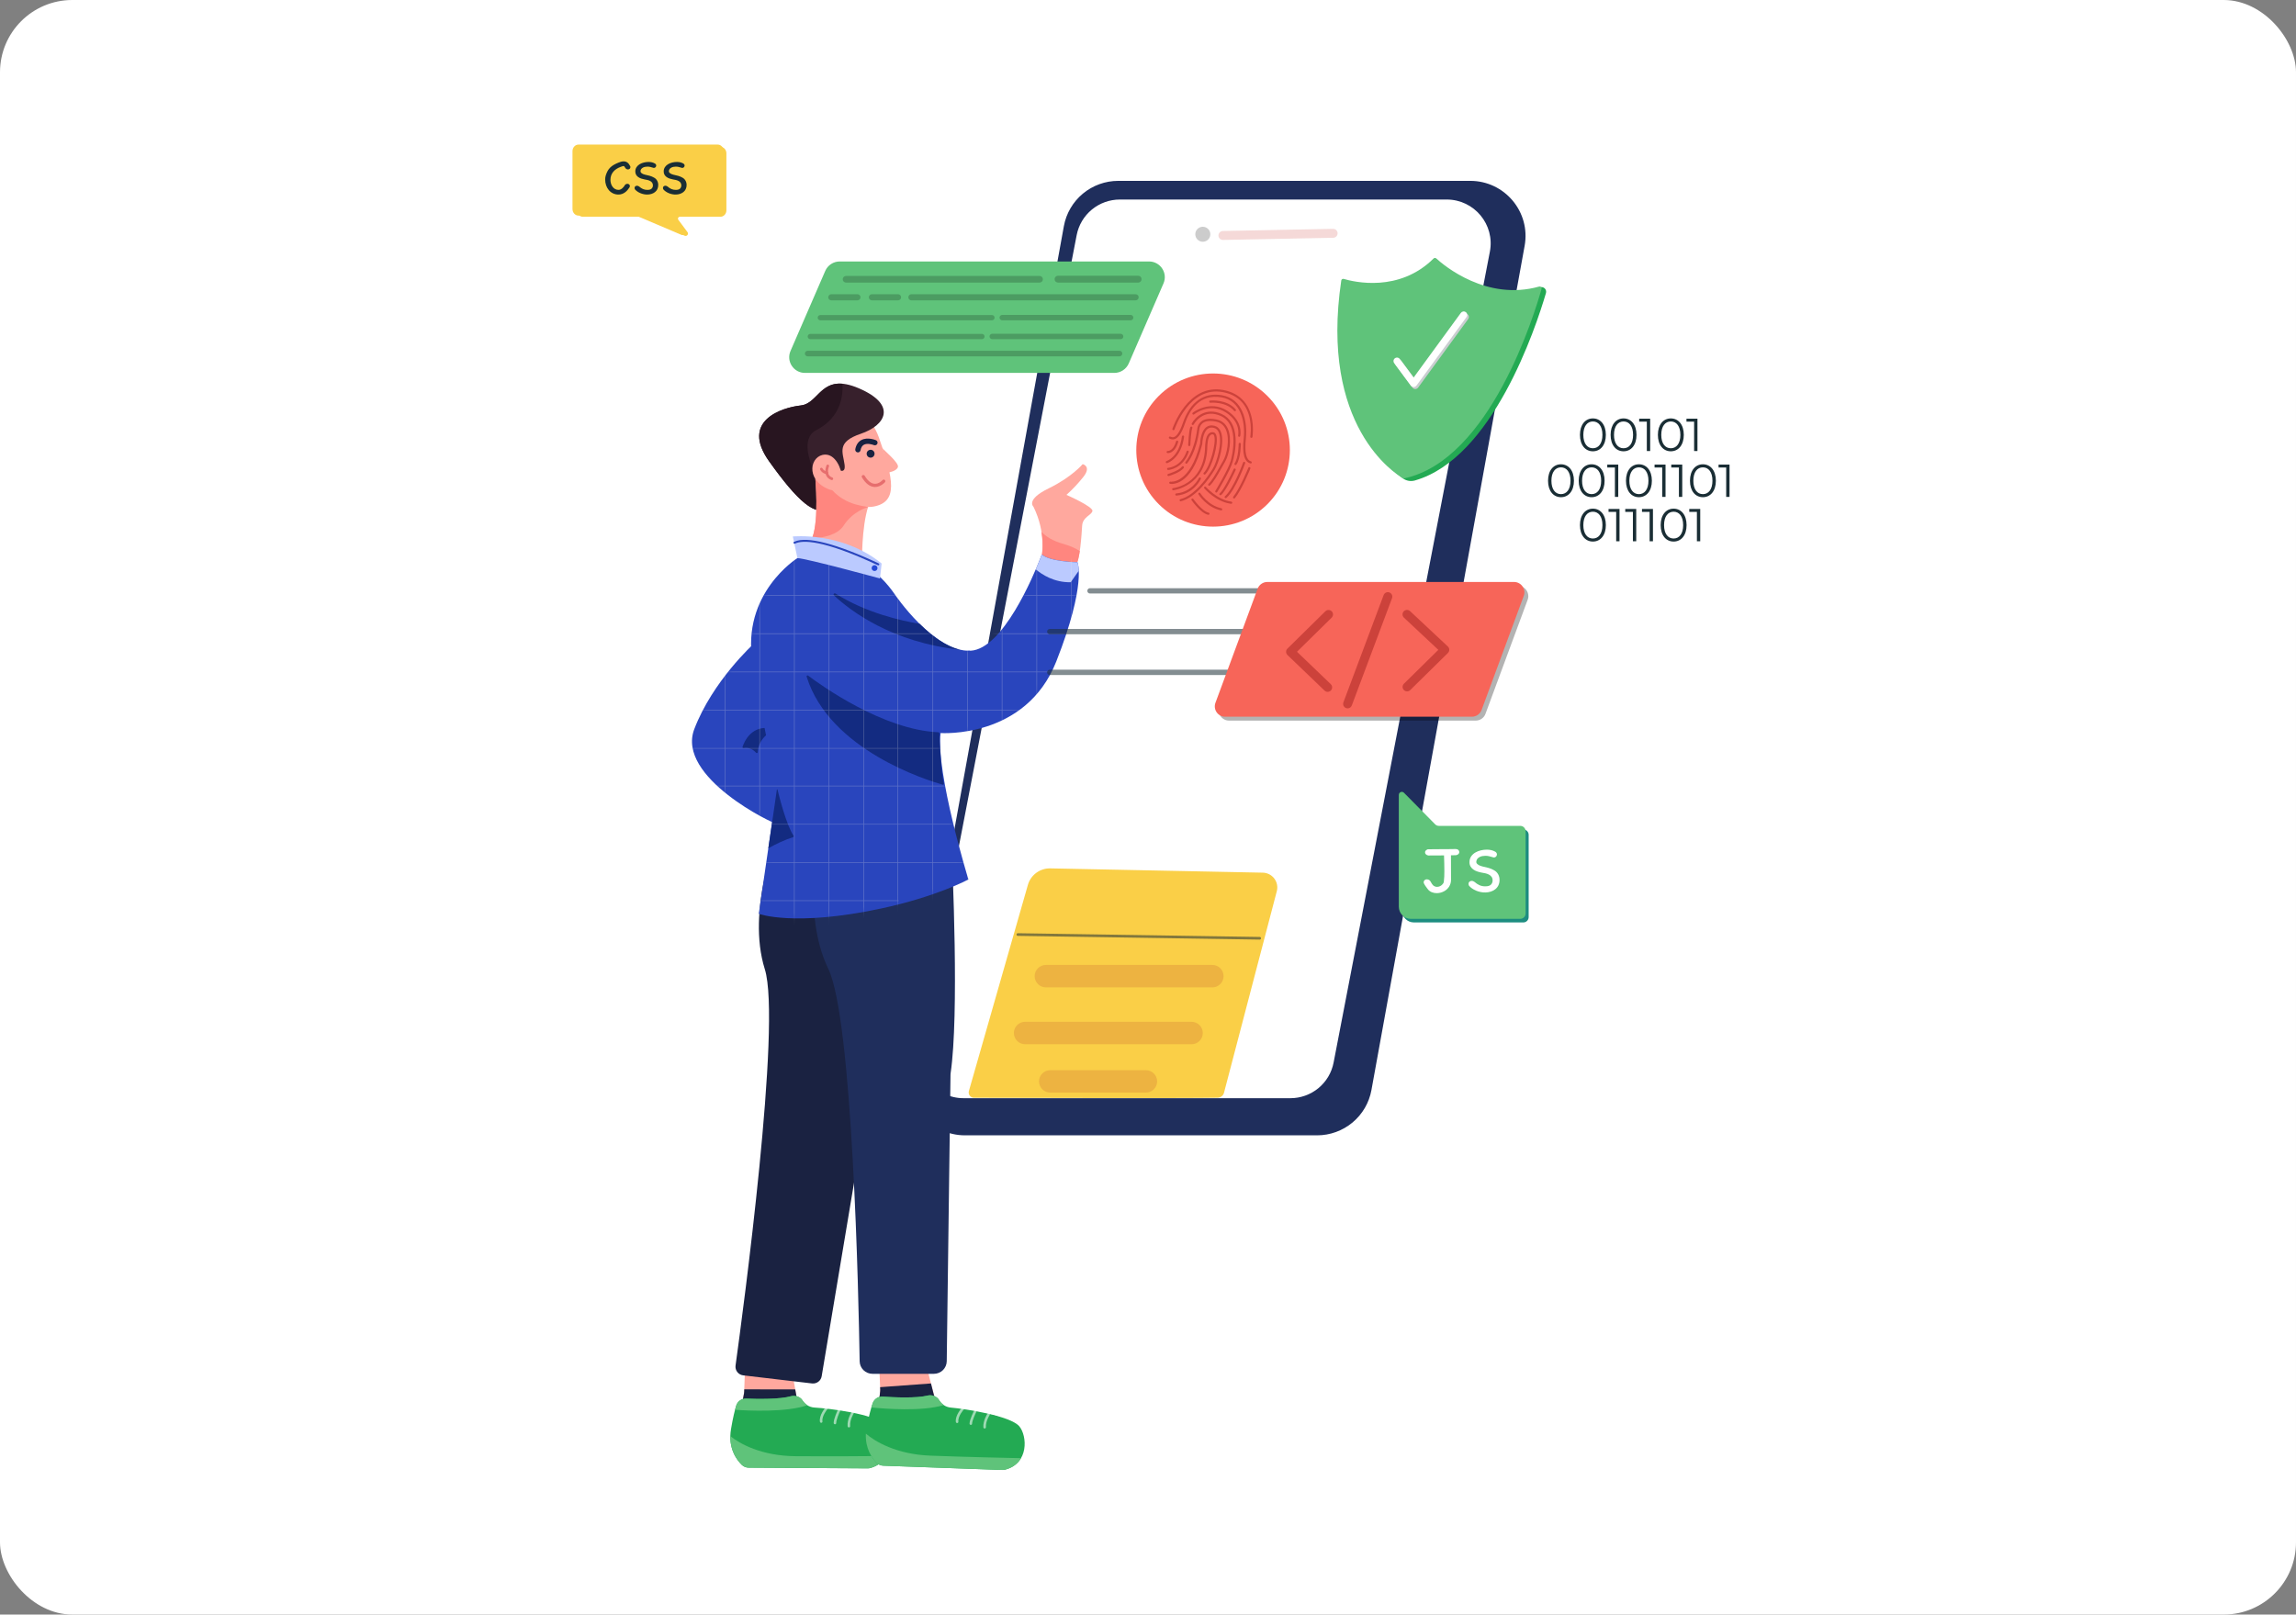 <svg width="381" height="268" viewBox="0 0 381 268" fill="none" xmlns="http://www.w3.org/2000/svg">
<rect x="0" y="0" width="381" height="268" fill="#808080" stroke="none"/>
<rect width="381" height="268" rx="12" fill="white"/>
<g clip-path="url(#clip0_297_14971)">
<path d="M218.555 188.452H160.14C154.422 188.452 150.098 183.286 151.116 177.675L176.539 37.54C176.922 35.431 178.035 33.523 179.685 32.148C181.334 30.774 183.415 30.021 185.564 30.021H243.975C249.694 30.021 254.018 35.187 253 40.799L227.579 180.932C227.197 183.042 226.084 184.95 224.434 186.325C222.785 187.699 220.704 188.452 218.555 188.452Z" fill="#1F2E5C"/>
<path d="M214.129 182.288H159.9C155.316 182.288 151.866 178.122 152.732 173.632L178.664 39.026C178.985 37.364 179.875 35.865 181.184 34.786C182.492 33.708 184.136 33.119 185.833 33.119H240.063C244.647 33.119 248.096 37.284 247.231 41.774L221.298 176.38C220.978 178.043 220.087 179.542 218.779 180.62C217.47 181.698 215.826 182.288 214.129 182.288Z" fill="white"/>
<path opacity="0.2" d="M200.84 38.824C200.852 39.07 200.79 39.313 200.664 39.524C200.537 39.734 200.35 39.903 200.127 40.008C199.904 40.112 199.655 40.149 199.412 40.113C199.168 40.076 198.941 39.969 198.758 39.804C198.576 39.638 198.447 39.423 198.387 39.184C198.328 38.946 198.34 38.695 198.423 38.464C198.507 38.233 198.657 38.031 198.855 37.885C199.053 37.739 199.29 37.654 199.536 37.643C199.699 37.635 199.863 37.659 200.017 37.714C200.171 37.769 200.312 37.854 200.434 37.964C200.555 38.074 200.653 38.206 200.723 38.354C200.792 38.501 200.832 38.661 200.84 38.824Z" fill="black"/>
<g opacity="0.2">
<path d="M221.217 39.468L202.95 39.828C202.752 39.831 202.561 39.757 202.419 39.62C202.277 39.484 202.195 39.297 202.191 39.1C202.187 38.903 202.262 38.713 202.398 38.571C202.535 38.429 202.723 38.347 202.92 38.343L221.19 37.984C221.288 37.981 221.387 37.996 221.48 38.031C221.572 38.066 221.657 38.118 221.729 38.186C221.801 38.254 221.859 38.335 221.899 38.425C221.939 38.515 221.961 38.613 221.963 38.711C221.965 38.81 221.947 38.908 221.91 39C221.874 39.092 221.819 39.175 221.75 39.246C221.681 39.316 221.598 39.372 221.507 39.41C221.416 39.448 221.318 39.468 221.219 39.468H221.217Z" fill="#CC423B"/>
</g>
<path d="M136.898 67.19C139.067 66.703 141.506 67.298 143.241 68.773C144.417 69.773 145.301 71.1 145.818 72.55C148.369 79.688 149.002 83.319 144.988 84.079C141.386 84.76 136.338 80.578 134.164 78.187C132.005 75.811 131.371 71.993 133.436 69.348C134.34 68.195 135.571 67.489 136.898 67.19Z" fill="#FFA89E"/>
<path d="M138.132 77.786C139.034 77.861 140.385 78.911 140.146 77.106C139.869 75.035 138.765 73.375 142.845 71.998C146.926 70.62 148.936 67.234 142.569 64.473C136.201 61.712 136.063 66.958 132.88 67.303C129.696 67.648 122.842 69.86 127.617 76.554C132.392 83.248 135.368 85.873 137.514 84.286C138.722 83.39 137.927 81.564 137.576 80.435C137.377 79.796 136.92 78.237 137.741 77.842C137.864 77.789 137.999 77.769 138.132 77.786Z" fill="#37202C"/>
<path d="M132.877 67.303C129.693 67.647 122.842 69.857 127.617 76.554C132.392 83.25 135.368 85.873 137.514 84.286C138.463 83.583 138.177 82.308 137.84 81.244C135.645 80.694 131.971 73.165 135.415 71.42C139.682 69.255 139.925 65.393 139.788 63.694C136.064 63.379 135.513 67.017 132.877 67.303Z" fill="#281520"/>
<path d="M135.299 79.453C135.299 79.453 135.922 86.15 134.815 89.187C134.815 89.187 139.936 92.156 143.05 92.363C143.05 92.363 143.05 85.459 144.642 82.767C144.642 82.767 141.043 77.106 135.299 79.453Z" fill="#FFA89E"/>
<path d="M134.815 89.188C134.815 89.188 134.93 89.255 135.134 89.368C136.654 89.189 138.967 88.819 139.982 87.254C141.605 84.753 144.044 84.177 144.039 84.195C144.039 84.189 144.042 84.183 144.044 84.177C143.283 83.902 138.944 83.941 136.532 79.064C136.111 79.16 135.699 79.29 135.299 79.454C135.299 79.454 135.922 86.15 134.815 89.188Z" fill="#FF867F"/>
<path d="M139.742 79.37C139.647 77.624 138.586 75.425 136.923 75.459C134.477 75.508 133.538 79.534 137.441 81.181C138.995 81.837 139.812 80.663 139.742 79.37Z" fill="#FFA89E"/>
<path d="M138.036 79.689C138.011 79.689 137.986 79.685 137.963 79.677C137.543 79.529 137.249 79.271 137.09 78.91C136.766 78.172 137.143 77.277 137.159 77.239C137.184 77.188 137.227 77.149 137.281 77.129C137.334 77.109 137.392 77.11 137.445 77.132C137.497 77.154 137.539 77.196 137.561 77.248C137.584 77.3 137.585 77.358 137.566 77.411C137.563 77.419 137.248 78.172 137.496 78.731C137.605 78.979 137.806 79.151 138.11 79.258C138.159 79.275 138.201 79.309 138.228 79.354C138.255 79.399 138.264 79.452 138.256 79.503C138.247 79.555 138.22 79.602 138.18 79.635C138.139 79.669 138.089 79.687 138.036 79.687V79.689Z" fill="#E66E6E"/>
<path d="M137.218 78.718C137.204 78.718 137.19 78.716 137.176 78.714C136.359 78.557 136.107 77.973 136.097 77.948C136.085 77.921 136.079 77.893 136.079 77.864C136.079 77.835 136.084 77.806 136.095 77.779C136.106 77.753 136.122 77.728 136.142 77.707C136.163 77.687 136.187 77.67 136.214 77.659C136.24 77.648 136.269 77.642 136.298 77.642C136.327 77.641 136.356 77.647 136.383 77.658C136.41 77.668 136.434 77.684 136.455 77.705C136.476 77.725 136.492 77.749 136.503 77.776C136.513 77.796 136.688 78.171 137.259 78.28C137.314 78.29 137.363 78.319 137.396 78.363C137.43 78.407 137.446 78.463 137.441 78.518C137.435 78.573 137.41 78.624 137.368 78.661C137.327 78.698 137.273 78.718 137.218 78.717V78.718Z" fill="#E66E6E"/>
<path d="M142.36 75.097C142.295 75.096 142.231 75.082 142.173 75.054C142.114 75.026 142.062 74.986 142.021 74.936C141.979 74.887 141.949 74.829 141.933 74.766C141.916 74.704 141.914 74.638 141.925 74.574C142.063 73.843 142.406 73.327 142.946 73.04C143.975 72.491 145.314 73.052 145.371 73.076C145.475 73.125 145.556 73.211 145.597 73.318C145.639 73.425 145.636 73.543 145.592 73.648C145.547 73.754 145.463 73.837 145.357 73.882C145.252 73.926 145.133 73.928 145.026 73.887C144.747 73.772 143.904 73.528 143.362 73.819C143.067 73.977 142.883 74.278 142.796 74.737C142.777 74.839 142.723 74.93 142.643 74.996C142.564 75.061 142.464 75.097 142.36 75.097Z" fill="#1A2241"/>
<path d="M145.126 75.312C145.126 75.442 145.088 75.569 145.015 75.677C144.943 75.785 144.84 75.869 144.72 75.918C144.6 75.968 144.468 75.981 144.34 75.956C144.212 75.93 144.095 75.868 144.003 75.776C143.911 75.684 143.849 75.567 143.823 75.44C143.798 75.313 143.811 75.181 143.861 75.061C143.911 74.941 143.995 74.839 144.104 74.766C144.212 74.695 144.339 74.656 144.469 74.656C144.555 74.656 144.641 74.673 144.721 74.706C144.8 74.739 144.873 74.787 144.934 74.848C144.995 74.909 145.043 74.982 145.076 75.061C145.109 75.141 145.126 75.226 145.126 75.312Z" fill="#1A2241"/>
<path d="M146.442 74.414C146.718 74.758 149.21 76.83 149.002 77.52C148.794 78.211 147.481 78.418 147.481 78.418L146.442 74.414Z" fill="#FFA89E"/>
<path d="M145.205 80.833C145.155 80.833 145.105 80.833 145.054 80.827C144.306 80.763 143.623 80.23 143.03 79.244C142.994 79.184 142.983 79.112 143 79.044C143.017 78.975 143.061 78.917 143.121 78.881C143.182 78.845 143.254 78.834 143.322 78.851C143.39 78.868 143.449 78.912 143.485 78.972C143.985 79.802 144.527 80.249 145.096 80.299C145.86 80.368 146.443 79.701 146.45 79.694C146.496 79.641 146.561 79.609 146.63 79.604C146.7 79.599 146.769 79.622 146.822 79.667C146.875 79.713 146.908 79.777 146.914 79.847C146.919 79.916 146.897 79.985 146.852 80.038C146.821 80.076 146.153 80.833 145.205 80.833Z" fill="#E66E6E"/>
<path d="M123.466 231.247C123.19 232.944 122.273 236.138 122.031 238.823C121.839 240.947 123.137 242.462 124.933 242.781C129.244 243.545 137.858 242.75 142.351 242.18C144.422 241.916 145.568 242.994 145.573 240.779C145.582 236.303 138.539 236.009 137.41 235.876C136.64 235.785 134.751 235.416 133.626 235.195C133.092 235.089 132.668 234.606 132.558 233.981L131.6 228.579C131.48 227.897 130.986 227.392 130.397 227.346L124.959 226.923C124.234 226.866 123.614 227.52 123.584 228.376C123.547 229.414 123.502 230.654 123.488 231.027C123.486 231.101 123.478 231.174 123.466 231.247Z" fill="#FFA89E"/>
<path d="M142.679 242.014C144.751 241.751 145.568 242.99 145.573 240.778C145.582 236.301 138.539 236.007 137.41 235.874C136.64 235.783 134.751 235.415 133.626 235.193C133.092 235.087 132.668 234.604 132.558 233.979L131.962 230.627L123.503 230.612C123.497 230.793 123.492 230.938 123.488 231.03C123.486 231.103 123.48 231.177 123.468 231.25C123.192 232.947 122.274 236.141 122.033 238.826C121.841 240.95 123.126 242.88 124.922 243.198C129.232 243.958 138.187 242.584 142.679 242.014Z" fill="#1A2241"/>
<path d="M123.819 232.15C125.683 232.226 129.359 232.29 131.285 231.749C131.924 231.568 132.774 231.843 133.134 232.399C133.531 233.014 134.174 233.588 135.196 233.642C137.467 233.762 145.097 234.695 146.617 236.41C147.964 237.93 148.449 242.533 144.433 243.674C144.286 243.715 144.134 243.734 143.981 243.732L124.238 243.617C123.807 243.616 123.394 243.447 123.087 243.147C122.242 242.318 120.77 240.371 121.303 237.216C121.627 235.301 121.931 234.08 122.17 233.313C122.277 232.964 122.497 232.661 122.796 232.45C123.094 232.24 123.454 232.134 123.819 232.15Z" fill="#23AA53"/>
<path d="M133.971 233.252C133.634 233.029 133.349 232.738 133.134 232.397C132.774 231.841 131.926 231.565 131.285 231.746C129.359 232.29 125.683 232.226 123.819 232.148C123.455 232.133 123.096 232.238 122.799 232.448C122.501 232.657 122.281 232.959 122.174 233.307C122.111 233.508 122.044 233.743 121.973 234.01C124.083 234.16 130.416 234.475 133.971 233.252Z" fill="#5FC37A"/>
<g opacity="0.56">
<path d="M136.291 236.169C136.237 236.174 136.184 236.159 136.141 236.126C136.098 236.093 136.07 236.046 136.061 235.993C135.884 234.918 136.96 233.649 137.006 233.595C137.043 233.552 137.095 233.526 137.151 233.521C137.207 233.517 137.262 233.535 137.305 233.571C137.348 233.607 137.374 233.659 137.379 233.715C137.383 233.771 137.365 233.826 137.328 233.869C137.318 233.881 136.334 235.043 136.479 235.925C136.488 235.98 136.475 236.036 136.443 236.081C136.411 236.127 136.362 236.158 136.307 236.167L136.291 236.169ZM138.765 236.194C138.759 235.7 139.235 234.587 139.419 234.202C139.432 234.177 139.439 234.149 139.441 234.121C139.443 234.093 139.439 234.065 139.43 234.038C139.42 234.012 139.406 233.987 139.387 233.966C139.368 233.946 139.346 233.929 139.32 233.917C139.295 233.904 139.267 233.898 139.239 233.896C139.211 233.895 139.183 233.9 139.156 233.909C139.13 233.919 139.106 233.934 139.085 233.953C139.064 233.972 139.048 233.995 139.036 234.021C139.007 234.081 138.333 235.507 138.342 236.202C138.343 236.258 138.366 236.312 138.406 236.351C138.446 236.39 138.5 236.412 138.556 236.411H138.575C138.628 236.405 138.677 236.38 138.712 236.34C138.747 236.299 138.766 236.247 138.764 236.194H138.765ZM141.078 236.705C140.977 235.737 141.643 234.654 141.65 234.643C141.678 234.595 141.687 234.539 141.674 234.485C141.661 234.431 141.627 234.385 141.58 234.355C141.533 234.326 141.477 234.316 141.422 234.328C141.368 234.34 141.321 234.373 141.291 234.419C141.26 234.468 140.543 235.634 140.658 236.749C140.664 236.805 140.691 236.856 140.735 236.891C140.779 236.927 140.835 236.943 140.89 236.938C140.946 236.932 140.998 236.904 141.033 236.861C141.069 236.817 141.085 236.761 141.079 236.705H141.078Z" fill="white"/>
</g>
<path d="M147.048 241.681C144.258 241.707 137.929 241.755 132.035 241.713C126.339 241.672 122.73 239.626 121.196 238.384C121.146 240.855 122.353 242.423 123.089 243.144C123.396 243.445 123.809 243.613 124.239 243.614L143.982 243.729C144.135 243.731 144.288 243.712 144.435 243.672C145.741 243.3 146.569 242.561 147.048 241.681Z" fill="#5FC37A"/>
<path d="M146.059 230.893C145.911 232.606 145.236 235.859 145.196 238.553C145.165 240.684 146.592 242.514 148.406 242.697C152.763 243.137 162.336 243.942 166.773 243.038C168.821 242.62 168.98 240.953 168.819 238.744C168.492 234.277 161.447 234.513 160.31 234.464C159.536 234.432 157.626 234.208 156.487 234.068C155.947 234.002 155.487 233.552 155.33 232.938L153.968 227.624C153.795 226.954 153.266 226.486 152.676 226.485L147.221 226.47C146.493 226.47 145.925 227.165 145.959 228.019C145.999 229.057 146.048 230.296 146.063 230.669C146.066 230.744 146.065 230.818 146.059 230.893Z" fill="#FFA89E"/>
<path d="M166.774 243.038C168.822 242.62 168.981 240.953 168.819 238.744C168.493 234.277 161.447 234.513 160.311 234.464C159.536 234.432 157.626 234.208 156.487 234.068C155.947 234.002 155.488 233.552 155.33 232.938L154.484 229.636L146.047 230.254C146.054 230.435 146.06 230.579 146.064 230.671C146.067 230.745 146.065 230.819 146.059 230.893C145.911 232.606 145.236 235.859 145.196 238.553C145.165 240.684 146.592 242.514 148.406 242.697C152.763 243.139 162.336 243.942 166.774 243.038Z" fill="#1A2241"/>
<path d="M146.495 231.817C148.355 231.948 152.028 232.123 153.97 231.638C154.613 231.476 155.454 231.777 155.798 232.344C156.177 232.97 156.802 233.563 157.821 233.648C160.087 233.837 167.686 234.999 169.153 236.76C170.453 238.32 170.798 242.935 166.75 243.955C166.602 243.99 166.449 244.005 166.296 243.998L146.565 243.287C146.136 243.273 145.729 243.092 145.431 242.783C144.611 241.929 143.2 239.939 143.83 236.801C144.212 234.897 144.553 233.685 144.815 232.926C144.933 232.582 145.161 232.286 145.465 232.086C145.769 231.885 146.131 231.79 146.495 231.817Z" fill="#23AA53"/>
<path d="M156.608 233.223C156.279 232.991 156.002 232.691 155.798 232.344C155.452 231.777 154.613 231.476 153.97 231.638C152.028 232.123 148.355 231.948 146.495 231.817C146.131 231.79 145.769 231.885 145.465 232.086C145.161 232.286 144.933 232.582 144.815 232.926C144.746 233.124 144.672 233.356 144.593 233.622C146.698 233.834 153.018 234.339 156.608 233.223Z" fill="#5FC37A"/>
<g opacity="0.56">
<path d="M158.839 236.21C158.785 236.213 158.732 236.197 158.69 236.163C158.648 236.129 158.621 236.08 158.614 236.026C158.47 234.946 159.584 233.71 159.631 233.658C159.67 233.619 159.722 233.596 159.777 233.594C159.831 233.593 159.885 233.612 159.926 233.649C159.966 233.686 159.991 233.737 159.995 233.791C159.998 233.846 159.98 233.9 159.945 233.942C159.935 233.953 158.916 235.086 159.034 235.971C159.041 236.026 159.026 236.083 158.992 236.127C158.958 236.172 158.907 236.201 158.852 236.208L158.839 236.21ZM161.31 236.309C161.319 235.815 161.828 234.719 162.024 234.338C162.047 234.288 162.049 234.232 162.031 234.181C162.013 234.13 161.976 234.087 161.928 234.063C161.879 234.038 161.823 234.033 161.771 234.048C161.719 234.063 161.674 234.098 161.647 234.145C161.617 234.202 160.899 235.609 160.887 236.301C160.886 236.329 160.891 236.357 160.901 236.383C160.912 236.408 160.927 236.432 160.946 236.452C160.965 236.472 160.988 236.488 161.014 236.499C161.039 236.51 161.067 236.516 161.095 236.517H161.114C161.167 236.513 161.216 236.489 161.253 236.451C161.289 236.412 161.31 236.362 161.31 236.309ZM163.606 236.89C163.534 235.919 164.233 234.856 164.239 234.845C164.27 234.799 164.282 234.742 164.271 234.687C164.259 234.632 164.227 234.583 164.18 234.552C164.133 234.521 164.076 234.51 164.021 234.521C163.966 234.532 163.918 234.564 163.886 234.611C163.854 234.659 163.099 235.803 163.182 236.921C163.186 236.977 163.212 237.029 163.255 237.066C163.297 237.103 163.353 237.121 163.409 237.117C163.465 237.113 163.517 237.086 163.554 237.044C163.59 237.002 163.609 236.946 163.605 236.89H163.606Z" fill="white"/>
</g>
<path d="M169.424 242.042C166.635 241.985 160.306 241.842 154.418 241.622C148.721 241.41 145.179 239.255 143.683 237.967C143.559 240.435 144.719 242.042 145.431 242.783C145.729 243.092 146.136 243.273 146.565 243.287L166.297 244C166.449 244.006 166.602 243.991 166.751 243.956C168.069 243.623 168.919 242.909 169.424 242.042Z" fill="#5FC37A"/>
<path d="M150.503 141.058C150.014 145.798 147.338 170.823 144.385 180.451C144.368 180.509 144.354 180.567 144.344 180.627L136.35 228.438C136.289 228.804 136.088 229.133 135.791 229.355C135.493 229.578 135.121 229.679 134.752 229.635L123.324 228.292C123.133 228.269 122.948 228.209 122.781 228.115C122.613 228.02 122.466 227.893 122.348 227.742C122.23 227.59 122.144 227.416 122.094 227.23C122.044 227.045 122.032 226.851 122.059 226.661C123.301 217.669 129.721 169.831 126.914 160.878C123.814 150.988 129.019 138.609 129.019 138.609C129.019 138.609 133.483 126.735 149.968 139.782C150.157 139.933 150.305 140.129 150.398 140.352C150.492 140.575 150.528 140.818 150.503 141.058Z" fill="#1A2241"/>
<path d="M157.818 138.753C158.088 144.248 159.167 168.427 157.749 178.127C157.736 178.215 157.729 178.304 157.728 178.394L157.103 225.945C157.096 226.502 156.869 227.034 156.471 227.426C156.073 227.817 155.536 228.037 154.978 228.037H144.777C144.219 228.037 143.684 227.819 143.286 227.429C142.889 227.039 142.661 226.508 142.651 225.952C142.482 215.521 141.506 169.175 137.447 160.807C132.866 151.366 136.138 138.493 136.138 138.493C136.138 138.493 138.723 126.341 156.774 137.033C157.077 137.211 157.33 137.462 157.513 137.762C157.695 138.062 157.799 138.402 157.818 138.753Z" fill="#1F2E5C"/>
<path d="M172.875 92.239C172.875 92.239 173.646 88.499 171.494 84.111C171.494 84.111 170.148 82.947 174.008 81.069C177.867 79.191 179.663 77.04 179.663 77.04C179.663 77.04 181.189 77.398 179.753 79.189C178.908 80.248 177.977 81.236 176.97 82.144C176.97 82.144 181.458 84.114 181.279 84.83C181.099 85.547 179.663 85.815 179.573 87.248C179.484 88.681 179.214 93.16 178.496 93.785C177.778 94.41 172.643 92.846 172.875 92.239Z" fill="#FFA89E"/>
<path d="M178.495 93.782C178.796 93.519 179.018 92.58 179.181 91.473C178.502 91.024 177.621 90.612 176.477 90.292C174.693 89.793 173.551 89.049 172.826 88.288C173.206 90.632 172.874 92.239 172.874 92.239C172.643 92.846 177.775 94.409 178.495 93.782Z" fill="#FF867F"/>
<path d="M128.771 136.683C128.557 136.882 112.161 129.043 115.206 121.035C118.251 113.027 125.079 106.858 125.079 106.858C125.079 106.858 132.739 133.001 128.771 136.683Z" fill="#2945BD"/>
<path d="M123.215 123.988C123.506 123.089 124.738 120.164 128.268 120.956C128.298 120.963 128.325 120.98 128.346 121.003C128.366 121.026 128.38 121.054 128.383 121.085C128.387 121.116 128.381 121.147 128.367 121.174C128.352 121.201 128.33 121.223 128.302 121.238C127.532 121.619 125.882 122.683 125.741 124.861C125.74 124.89 125.73 124.919 125.712 124.943C125.695 124.966 125.671 124.985 125.643 124.995C125.616 125.005 125.585 125.007 125.557 125C125.528 124.993 125.502 124.978 125.482 124.957C125.125 124.565 124.401 123.977 123.391 124.179C123.365 124.184 123.338 124.183 123.313 124.175C123.288 124.167 123.265 124.153 123.248 124.134C123.23 124.115 123.217 124.091 123.212 124.065C123.206 124.04 123.207 124.013 123.215 123.988Z" fill="#132B81"/>
<path d="M132.323 92.639C132.323 92.639 122.957 98.484 124.895 109.99C126.833 121.496 128.954 130.792 128.954 130.792L125.909 151.684C125.909 151.684 131.733 153.89 146.152 150.814C155.486 148.824 160.697 145.977 160.697 145.977C160.697 145.977 155.253 128.212 156.084 121.677C156.084 121.677 170.201 122.69 175.277 109.803C180.353 96.916 178.795 93.326 178.795 93.326C178.795 93.326 174.169 93.234 172.878 92.038C172.878 92.038 172.795 92.263 172.639 92.661C171.498 95.575 166.425 107.725 161.066 108.008C154.976 108.33 148.424 98.573 148.424 98.573C148.424 98.573 145.979 94.891 143.303 93.924C140.628 92.957 135.322 91.534 132.323 92.639Z" fill="#2945BD"/>
<path d="M152.593 103.544C149.543 103.044 143.707 101.732 138.639 98.522C138.432 98.391 138.212 98.669 138.391 98.837C141.149 101.415 148.006 106.622 159.365 107.856C156.929 107.307 154.525 105.452 152.593 103.544Z" fill="#132B81"/>
<path d="M160.304 107.999C160.836 108.12 161.068 108.011 161.068 108.011C160.813 108.024 160.558 108.019 160.304 107.999Z" fill="#2549D6"/>
<path d="M134.1 112.143C136.204 113.728 146.543 121.172 155.73 121.546C155.77 121.547 155.807 121.563 155.835 121.59C155.863 121.618 155.88 121.655 155.881 121.694C155.917 122.678 156.145 128.416 156.619 130.047C156.627 130.074 156.628 130.103 156.621 130.13C156.615 130.158 156.601 130.183 156.581 130.203C156.561 130.223 156.536 130.238 156.509 130.245C156.481 130.253 156.453 130.252 156.425 130.245C154.017 129.569 137.658 124.563 133.853 112.316C133.843 112.284 133.844 112.25 133.855 112.218C133.866 112.187 133.887 112.16 133.914 112.141C133.941 112.121 133.974 112.111 134.007 112.112C134.041 112.112 134.073 112.123 134.1 112.143Z" fill="#132B81"/>
<path d="M131.588 138.965C131.613 138.957 131.636 138.943 131.655 138.924C131.674 138.905 131.689 138.883 131.697 138.858C131.706 138.832 131.709 138.806 131.705 138.779C131.702 138.753 131.692 138.728 131.677 138.706C130.52 137.004 129.335 132.358 129.031 131.107C129.024 131.081 129.011 131.057 128.993 131.037C128.975 131.017 128.952 131.002 128.927 130.993L127.495 140.815C128.791 140.057 130.162 139.437 131.588 138.965Z" fill="#132B81"/>
<path d="M178.796 93.329C178.796 93.329 174.171 93.237 172.879 92.04C172.879 92.04 172.796 92.266 172.641 92.664C172.468 93.098 172.213 93.737 171.881 94.51C172.87 95.345 174.916 96.707 177.677 96.643L178.969 94.802L179.015 94.821C178.979 93.751 178.796 93.329 178.796 93.329Z" fill="#BBCAFF"/>
<g opacity="0.25">
<mask id="mask0_297_14971" style="mask-type:luminance" maskUnits="userSpaceOnUse" x="114" y="92" width="66" height="61">
<path d="M178.796 93.329C178.796 93.329 174.171 93.237 172.879 92.04C172.879 92.04 172.796 92.266 172.641 92.664C171.5 95.578 166.426 107.728 161.068 108.011C154.977 108.333 148.426 98.576 148.426 98.576C148.426 98.576 145.98 94.894 143.305 93.927C140.629 92.96 135.323 91.534 132.324 92.639C132.324 92.639 124.429 97.567 124.636 107.279C123.077 108.792 117.785 114.252 115.206 121.035C112.502 128.139 125.103 135.11 128.13 136.454L125.91 151.687C125.91 151.687 136.529 154.06 150.58 149.601C157.557 147.387 160.699 145.98 160.699 145.98C160.699 145.98 155.254 128.215 156.085 121.679C156.085 121.679 170.203 122.692 175.279 109.805C180.354 96.919 178.796 93.329 178.796 93.329Z" fill="white"/>
</mask>
<g mask="url(#mask0_297_14971)">
<path d="M182.66 168.587H114.559C114.544 168.587 114.53 168.581 114.519 168.57C114.508 168.559 114.502 168.545 114.502 168.53V130.47C114.502 130.455 114.508 130.44 114.519 130.43C114.53 130.419 114.544 130.413 114.559 130.413H120.256V124.271H114.559C114.547 124.268 114.537 124.261 114.529 124.251C114.521 124.241 114.517 124.229 114.517 124.216C114.517 124.203 114.521 124.191 114.529 124.181C114.537 124.171 114.547 124.164 114.559 124.161H120.256V117.927H114.559C114.548 117.924 114.537 117.917 114.53 117.907C114.522 117.897 114.518 117.885 114.518 117.872C114.518 117.86 114.522 117.848 114.53 117.838C114.537 117.828 114.548 117.821 114.559 117.817H120.256V111.587H114.559C114.548 111.583 114.537 111.576 114.53 111.566C114.522 111.556 114.518 111.544 114.518 111.532C114.518 111.519 114.522 111.507 114.53 111.497C114.537 111.487 114.548 111.48 114.559 111.477H120.256V105.243H114.559C114.551 105.245 114.542 105.246 114.533 105.244C114.524 105.242 114.516 105.239 114.509 105.234C114.502 105.228 114.496 105.221 114.492 105.213C114.488 105.205 114.486 105.197 114.486 105.188C114.486 105.179 114.488 105.17 114.492 105.162C114.496 105.154 114.502 105.147 114.509 105.142C114.516 105.136 114.524 105.133 114.533 105.131C114.542 105.13 114.551 105.13 114.559 105.132H120.256V98.902H114.559C114.551 98.905 114.542 98.905 114.533 98.903C114.524 98.902 114.516 98.898 114.509 98.893C114.502 98.888 114.496 98.881 114.492 98.873C114.488 98.865 114.486 98.856 114.486 98.847C114.486 98.838 114.488 98.829 114.492 98.821C114.496 98.813 114.502 98.806 114.509 98.801C114.516 98.796 114.524 98.792 114.533 98.791C114.542 98.789 114.551 98.789 114.559 98.792H120.256V92.501C120.259 92.489 120.267 92.478 120.277 92.471C120.287 92.463 120.299 92.459 120.311 92.459C120.324 92.459 120.336 92.463 120.346 92.471C120.356 92.478 120.363 92.489 120.366 92.501V98.787H126.005V92.501C126.003 92.492 126.002 92.483 126.004 92.474C126.005 92.466 126.009 92.457 126.014 92.45C126.02 92.443 126.027 92.437 126.035 92.433C126.043 92.429 126.052 92.427 126.06 92.427C126.069 92.427 126.078 92.429 126.086 92.433C126.094 92.437 126.101 92.443 126.107 92.45C126.112 92.457 126.115 92.466 126.117 92.474C126.119 92.483 126.118 92.492 126.116 92.501V98.787H131.755V92.501C131.758 92.489 131.765 92.478 131.775 92.471C131.785 92.463 131.797 92.459 131.81 92.459C131.822 92.459 131.834 92.463 131.844 92.471C131.854 92.478 131.862 92.489 131.865 92.501V98.787H137.504V92.501C137.507 92.489 137.515 92.478 137.525 92.471C137.535 92.463 137.547 92.459 137.559 92.459C137.572 92.459 137.584 92.463 137.594 92.471C137.604 92.478 137.611 92.489 137.614 92.501V98.787H143.253V92.501C143.257 92.489 143.264 92.478 143.274 92.471C143.284 92.463 143.296 92.459 143.309 92.459C143.321 92.459 143.333 92.463 143.343 92.471C143.353 92.478 143.36 92.489 143.364 92.501V98.787H148.914V92.501C148.917 92.489 148.924 92.478 148.934 92.471C148.944 92.463 148.956 92.459 148.969 92.459C148.981 92.459 148.993 92.463 149.003 92.471C149.013 92.478 149.02 92.489 149.024 92.501V98.787H154.731V92.501C154.735 92.489 154.742 92.478 154.752 92.47C154.762 92.463 154.774 92.458 154.787 92.458C154.799 92.458 154.812 92.463 154.822 92.47C154.832 92.478 154.839 92.489 154.842 92.501V98.787H160.481V92.501C160.485 92.489 160.492 92.478 160.502 92.471C160.512 92.463 160.524 92.459 160.537 92.459C160.549 92.459 160.561 92.463 160.571 92.471C160.581 92.478 160.588 92.489 160.592 92.501V98.787H166.231V92.501C166.228 92.492 166.228 92.483 166.229 92.474C166.231 92.466 166.234 92.457 166.24 92.45C166.245 92.443 166.252 92.437 166.26 92.433C166.268 92.429 166.277 92.427 166.286 92.427C166.295 92.427 166.304 92.429 166.312 92.433C166.32 92.437 166.327 92.443 166.332 92.45C166.337 92.457 166.341 92.466 166.342 92.474C166.344 92.483 166.344 92.492 166.341 92.501V98.787H171.98V92.501C171.983 92.489 171.991 92.478 172.001 92.47C172.011 92.463 172.023 92.458 172.036 92.458C172.048 92.458 172.06 92.463 172.07 92.47C172.081 92.478 172.088 92.489 172.091 92.501V98.787H177.73V92.501C177.733 92.489 177.741 92.478 177.751 92.471C177.761 92.463 177.773 92.459 177.785 92.459C177.798 92.459 177.81 92.463 177.82 92.471C177.83 92.478 177.837 92.489 177.84 92.501V98.787H183.537C183.549 98.791 183.559 98.798 183.567 98.808C183.574 98.818 183.578 98.83 183.578 98.842C183.578 98.855 183.574 98.867 183.567 98.877C183.559 98.887 183.549 98.894 183.537 98.897H177.84V105.131H183.537C183.549 105.134 183.559 105.141 183.567 105.151C183.574 105.161 183.578 105.173 183.578 105.186C183.578 105.198 183.574 105.21 183.567 105.22C183.559 105.23 183.549 105.237 183.537 105.241H177.84V111.475H183.537C183.549 111.478 183.559 111.486 183.567 111.495C183.574 111.505 183.578 111.517 183.578 111.53C183.578 111.542 183.574 111.554 183.567 111.564C183.559 111.574 183.549 111.582 183.537 111.585H177.84V117.818H183.537C183.549 117.822 183.559 117.829 183.567 117.839C183.574 117.849 183.578 117.861 183.578 117.873C183.578 117.886 183.574 117.898 183.567 117.908C183.559 117.918 183.549 117.925 183.537 117.928H177.84V124.162H183.537C183.549 124.165 183.56 124.172 183.567 124.182C183.575 124.192 183.579 124.204 183.579 124.217C183.579 124.23 183.575 124.242 183.567 124.252C183.56 124.262 183.549 124.269 183.537 124.272H177.84V130.414H182.659C182.674 130.414 182.689 130.42 182.699 130.431C182.71 130.441 182.716 130.456 182.716 130.471V136.76H185.891C185.903 136.764 185.913 136.771 185.921 136.781C185.928 136.791 185.932 136.803 185.932 136.815C185.932 136.828 185.928 136.84 185.921 136.85C185.913 136.86 185.903 136.867 185.891 136.87H182.716V143.103H185.891C185.903 143.106 185.914 143.114 185.921 143.124C185.929 143.134 185.933 143.146 185.933 143.158C185.933 143.171 185.929 143.183 185.921 143.193C185.914 143.203 185.903 143.21 185.891 143.214H182.716V168.533C182.715 168.547 182.709 168.561 182.699 168.571C182.688 168.581 182.674 168.587 182.66 168.587ZM143.367 168.477H182.605V143.212H177.842V160.155C177.838 160.167 177.831 160.178 177.821 160.185C177.811 160.193 177.799 160.197 177.786 160.197C177.774 160.197 177.762 160.193 177.752 160.185C177.742 160.178 177.735 160.167 177.731 160.155V143.212H172.092V160.155C172.089 160.168 172.082 160.178 172.072 160.186C172.062 160.194 172.049 160.198 172.037 160.198C172.024 160.198 172.012 160.194 172.002 160.186C171.992 160.178 171.984 160.168 171.981 160.155V143.212H166.342V160.155C166.339 160.167 166.332 160.178 166.322 160.185C166.312 160.193 166.299 160.197 166.287 160.197C166.275 160.197 166.262 160.193 166.252 160.185C166.243 160.178 166.235 160.167 166.232 160.155V143.212H160.593V160.155C160.595 160.164 160.596 160.173 160.594 160.182C160.593 160.191 160.589 160.199 160.584 160.206C160.578 160.213 160.571 160.219 160.563 160.223C160.555 160.227 160.547 160.229 160.538 160.229C160.529 160.229 160.52 160.227 160.512 160.223C160.504 160.219 160.497 160.213 160.492 160.206C160.486 160.199 160.483 160.191 160.481 160.182C160.479 160.173 160.48 160.164 160.482 160.155V143.212H154.844V160.155C154.84 160.168 154.833 160.178 154.823 160.186C154.813 160.194 154.801 160.198 154.788 160.198C154.775 160.198 154.763 160.194 154.753 160.186C154.743 160.178 154.736 160.168 154.732 160.155V143.212H149.03V149.445H149.064C149.073 149.443 149.082 149.442 149.091 149.444C149.099 149.446 149.108 149.449 149.115 149.454C149.122 149.46 149.128 149.467 149.132 149.475C149.136 149.483 149.138 149.491 149.138 149.5C149.138 149.509 149.136 149.518 149.132 149.526C149.128 149.534 149.122 149.541 149.115 149.546C149.108 149.552 149.099 149.555 149.091 149.557C149.082 149.558 149.073 149.558 149.064 149.556H149.03V155.789H149.064C149.073 155.786 149.082 155.786 149.091 155.787C149.099 155.789 149.108 155.793 149.115 155.798C149.122 155.803 149.128 155.81 149.132 155.818C149.136 155.826 149.138 155.835 149.138 155.844C149.138 155.853 149.136 155.862 149.132 155.87C149.128 155.877 149.122 155.884 149.115 155.89C149.108 155.895 149.099 155.899 149.091 155.9C149.082 155.902 149.073 155.901 149.064 155.899H149.03V160.155C149.032 160.163 149.033 160.172 149.031 160.181C149.03 160.19 149.026 160.198 149.021 160.205C149.015 160.213 149.008 160.218 149 160.222C148.992 160.226 148.983 160.228 148.974 160.228C148.966 160.228 148.957 160.226 148.949 160.222C148.941 160.218 148.934 160.213 148.928 160.205C148.923 160.198 148.919 160.19 148.918 160.181C148.916 160.172 148.917 160.163 148.919 160.155V155.899H143.37V162.132H149.066C149.075 162.13 149.084 162.129 149.092 162.131C149.101 162.132 149.109 162.136 149.117 162.141C149.124 162.147 149.13 162.154 149.134 162.162C149.138 162.17 149.14 162.178 149.14 162.187C149.14 162.196 149.138 162.205 149.134 162.213C149.13 162.221 149.124 162.228 149.117 162.233C149.109 162.239 149.101 162.242 149.092 162.244C149.084 162.245 149.075 162.245 149.066 162.242H143.37L143.367 168.477ZM137.616 168.477H143.255V162.243H137.616V168.477ZM131.866 168.477H137.505V162.243H131.866V168.477ZM126.116 168.477H131.755V162.243H126.116V168.477ZM120.365 168.477H126.004V162.243H120.365V168.477ZM114.615 168.477H120.254V162.243H114.615V168.477ZM137.616 162.133H143.255V155.9H137.616V162.133ZM131.866 162.133H137.505V155.9H131.866V162.133ZM126.116 162.133H131.755V155.9H126.116V162.133ZM120.365 162.133H126.004V155.9H120.365V162.133ZM114.615 162.133H120.254V155.9H114.615V162.133ZM143.367 155.789H148.916V149.556H143.367V155.789ZM137.616 155.789H143.255V149.556H137.616V155.789ZM131.866 155.789H137.505V149.556H131.866V155.789ZM126.116 155.789H131.755V149.556H126.116V155.789ZM120.365 155.789H126.004V149.556H120.365V155.789ZM114.615 155.789H120.254V149.556H114.615V155.789ZM143.367 149.446H148.916V143.212H143.367V149.446ZM137.616 149.446H143.255V143.212H137.616V149.446ZM131.866 149.446H137.505V143.212H131.866V149.446ZM126.116 149.446H131.755V143.212H126.116V149.446ZM120.365 149.446H126.004V143.212H120.365V149.446ZM114.615 149.446H120.254V143.212H114.615V149.446ZM177.842 143.102H182.605V136.869H177.842V143.102ZM172.092 143.102H177.73V136.869H172.092V143.102ZM166.341 143.102H171.98V136.869H166.341V143.102ZM160.591 143.102H166.229V136.869H160.591V143.102ZM154.841 143.102H160.48V136.869H154.841V143.102ZM149.029 143.102H154.731V136.869H149.029L149.029 143.102ZM143.369 143.102H148.919V136.869H143.369V143.102ZM137.618 143.102H143.257V136.869H137.618V143.102ZM131.868 143.102H137.507V136.869H131.868V143.102ZM126.118 143.102H131.757V136.869H126.118V143.102ZM120.368 143.102H126.006V136.869H120.368V143.102ZM114.617 143.102H120.256V136.869H114.617V143.102ZM177.844 136.759H182.607V130.527H177.844V136.759ZM172.094 136.759H177.733V130.527H172.094V136.759ZM166.343 136.759H171.982V130.527H166.343V136.759ZM160.593 136.759H166.232V130.527H160.593V136.759ZM154.843 136.759H160.482V130.527H154.843V136.759ZM149.031 136.759H154.731V130.527H149.029L149.031 136.759ZM143.371 136.759H148.921V130.527H143.371V136.759ZM137.621 136.759H143.26V130.527H137.621V136.759ZM131.87 136.759H137.509V130.527H131.87V136.759ZM126.12 136.759H131.759V130.527H126.12V136.759ZM120.37 136.759H126.009V130.527H120.37V136.759ZM114.619 136.759H120.258V130.527H114.619V136.759ZM172.092 130.413H177.73V124.271H172.092V130.413ZM166.341 130.413H171.98V124.271H166.341V130.413ZM160.591 130.413H166.229V124.271H160.591V130.413ZM154.841 130.413H160.48V124.271H154.841V130.413ZM149.029 130.413H154.731V124.271H149.029L149.029 130.413ZM143.369 130.413H148.919V124.271H143.369V130.413ZM137.618 130.413H143.257V124.271H137.618V130.413ZM131.868 130.413H137.507V124.271H131.868V130.413ZM126.118 130.413H131.757V124.271H126.118V130.413ZM120.368 130.413H126.006V124.271H120.368V130.413ZM172.096 124.161H177.735V117.928H172.096V124.161ZM166.345 124.161H171.984V117.928H166.345V124.161ZM160.595 124.161H166.234V117.928H160.595V124.161ZM154.845 124.161H160.484V117.928H154.845V124.161ZM149.039 124.161H154.735V117.928H149.033V124.161H149.039ZM143.371 124.161H148.92V117.928H143.371V124.161ZM137.62 124.161H143.259V117.928H137.62V124.161ZM131.87 124.161H137.509V117.928H131.87V124.161ZM126.12 124.161H131.759V117.928H126.12V124.161ZM120.369 124.161H126.008V117.928H120.369V124.161ZM172.097 117.818H177.736V111.587H172.097V117.818ZM166.347 117.818H171.986V111.587H166.347V117.818ZM160.596 117.818H166.235V111.587H160.596V117.818ZM154.846 117.818H160.485V111.587H154.846V117.818ZM149.041 117.818H154.737V111.587H149.034V117.82L149.041 117.818ZM143.372 117.818H148.922V111.587H143.372V117.818ZM137.622 117.818H143.261V111.587H137.622V117.818ZM131.871 117.818H137.51V111.587H131.871V117.818ZM126.121 117.818H131.76V111.587H126.121V117.818ZM120.371 117.818H126.01V111.587H120.371V117.818ZM172.099 111.474H177.738V105.243H172.099V111.474ZM166.349 111.474H171.987V105.243H166.349V111.474ZM160.598 111.474H166.237V105.243H160.598V111.474ZM154.848 111.474H160.487V105.243H154.848V111.474ZM149.042 111.474H154.739V105.243H149.036V111.477L149.042 111.474ZM143.374 111.474H148.924V105.243H143.374V111.474ZM137.624 111.474H143.263V105.243H137.624V111.474ZM131.873 111.474H137.512V105.243H131.873V111.474ZM126.123 111.474H131.762V105.243H126.123V111.474ZM120.373 111.474H126.012V105.243H120.373V111.474ZM172.101 105.13H177.74V98.902H172.101V105.13ZM166.35 105.13H171.989V98.902H166.35V105.13ZM160.6 105.13H166.239V98.902H160.6V105.13ZM154.85 105.13H160.489V98.902H154.85V105.13ZM149.044 105.13H154.741V98.902H149.038V105.135L149.044 105.13ZM143.376 105.13H148.926V98.902H143.376V105.13ZM137.625 105.13H143.264V98.902H137.625V105.13ZM131.875 105.13H137.514V98.902H131.875V105.13ZM126.125 105.13H131.764V98.902H126.125V105.13ZM120.374 105.13H126.013V98.902H120.374V105.13Z" fill="#F5F0E6"/>
</g>
</g>
<path d="M131.562 89.049C131.562 89.049 139.728 88.221 146.303 93.536L146.026 96.022C146.026 96.022 133.915 92.708 132.323 92.639L131.562 89.049Z" fill="#BBCAFF"/>
<path d="M145.611 94.296C145.611 94.391 145.582 94.485 145.529 94.564C145.476 94.644 145.4 94.706 145.312 94.742C145.223 94.779 145.126 94.788 145.032 94.77C144.938 94.751 144.851 94.705 144.784 94.638C144.716 94.57 144.67 94.484 144.651 94.39C144.632 94.296 144.642 94.199 144.679 94.111C144.715 94.022 144.777 93.947 144.857 93.894C144.937 93.841 145.03 93.812 145.126 93.812C145.255 93.812 145.378 93.863 145.469 93.954C145.56 94.045 145.611 94.168 145.611 94.296Z" fill="#2549D6"/>
<path d="M145.749 93.84C145.725 93.84 145.701 93.835 145.679 93.825C136.415 89.476 133.135 89.687 132.004 90.199C131.953 90.228 131.897 90.246 131.839 90.25C131.796 90.251 131.755 90.236 131.723 90.207C131.692 90.179 131.672 90.139 131.669 90.097C131.666 90.054 131.68 90.012 131.707 89.98C131.734 89.947 131.773 89.926 131.816 89.921C131.829 89.916 131.845 89.908 131.867 89.899C133.907 88.973 138.862 90.26 145.82 93.525C145.854 93.541 145.882 93.568 145.899 93.602C145.915 93.636 145.92 93.674 145.912 93.711C145.904 93.748 145.883 93.781 145.853 93.804C145.824 93.828 145.787 93.84 145.749 93.84Z" fill="#2945BD"/>
<path d="M210.309 83.692C215.285 78.728 215.285 70.681 210.309 65.717C205.333 60.753 197.265 60.753 192.289 65.717C187.313 70.681 187.313 78.728 192.289 83.692C197.265 88.656 205.333 88.656 210.309 83.692Z" fill="#F76559"/>
<path d="M194.696 71.409C194.686 71.408 194.677 71.406 194.667 71.403C194.622 71.388 194.585 71.356 194.563 71.314C194.541 71.272 194.538 71.222 194.552 71.177C194.576 71.101 197.069 63.625 202.985 64.737C208.923 65.858 207.843 72.466 207.832 72.533C207.823 72.579 207.796 72.621 207.758 72.648C207.719 72.675 207.671 72.686 207.624 72.679C207.601 72.675 207.579 72.666 207.559 72.653C207.539 72.641 207.522 72.624 207.508 72.605C207.494 72.586 207.485 72.564 207.48 72.541C207.474 72.518 207.474 72.495 207.478 72.472C207.478 72.455 207.749 70.858 207.313 69.154C206.738 66.899 205.259 65.531 202.918 65.089C197.318 64.037 194.92 71.215 194.894 71.288C194.881 71.328 194.854 71.363 194.817 71.385C194.781 71.407 194.738 71.416 194.696 71.409Z" fill="#CC423B"/>
<path d="M207.511 76.926C207.504 76.925 207.497 76.924 207.489 76.922C206.47 76.635 206.118 75.314 206.382 72.769C206.67 69.972 205.886 66.509 202.714 65.957C199.112 65.337 197.404 68.001 196.609 70.351C196.133 71.758 195.621 72.572 195.043 72.841C194.647 73.026 194.323 72.899 194.167 72.841C194.147 72.832 194.126 72.825 194.105 72.819C194.059 72.808 194.019 72.781 193.993 72.742C193.967 72.703 193.956 72.656 193.964 72.609C193.968 72.587 193.975 72.565 193.987 72.546C193.999 72.526 194.014 72.509 194.033 72.496C194.051 72.482 194.072 72.473 194.094 72.467C194.117 72.462 194.14 72.461 194.162 72.465C194.209 72.474 194.254 72.488 194.297 72.507C194.439 72.565 194.634 72.638 194.891 72.518C195.22 72.365 195.725 71.845 196.272 70.238C197.46 66.727 199.782 65.073 202.779 65.606C206.194 66.201 207.049 69.857 206.743 72.807C206.507 75.086 206.791 76.355 207.589 76.578C207.633 76.591 207.67 76.619 207.694 76.658C207.718 76.697 207.725 76.744 207.716 76.788C207.706 76.833 207.68 76.872 207.643 76.898C207.605 76.924 207.559 76.934 207.514 76.928L207.511 76.926Z" fill="#CC423B"/>
<path d="M204.896 68.256C204.853 68.249 204.814 68.227 204.786 68.194C203.448 66.617 200.88 66.843 200.854 66.845C200.83 66.847 200.807 66.845 200.784 66.838C200.762 66.831 200.741 66.82 200.722 66.805C200.704 66.79 200.689 66.771 200.678 66.751C200.667 66.73 200.66 66.707 200.658 66.683C200.655 66.66 200.658 66.636 200.665 66.614C200.672 66.591 200.683 66.57 200.698 66.552C200.713 66.534 200.731 66.519 200.752 66.508C200.773 66.497 200.796 66.49 200.819 66.488C200.935 66.478 203.602 66.244 205.06 67.962C205.075 67.98 205.087 68.001 205.094 68.023C205.101 68.046 205.104 68.07 205.102 68.093C205.1 68.116 205.093 68.139 205.083 68.16C205.072 68.181 205.057 68.2 205.039 68.215C205.019 68.231 204.997 68.244 204.972 68.251C204.947 68.258 204.921 68.26 204.896 68.256Z" fill="#CC423B"/>
<path d="M205.605 72.5H205.591C205.544 72.489 205.504 72.46 205.479 72.42C205.454 72.379 205.446 72.331 205.457 72.284C205.477 72.195 205.938 70.071 203.439 68.47C200.766 66.758 198.256 68.7 198.151 68.781C198.132 68.796 198.111 68.807 198.088 68.814C198.066 68.82 198.042 68.822 198.018 68.819C197.995 68.817 197.972 68.809 197.952 68.798C197.931 68.787 197.913 68.771 197.898 68.753C197.883 68.734 197.873 68.713 197.866 68.691C197.86 68.668 197.858 68.644 197.86 68.621C197.863 68.597 197.87 68.575 197.882 68.554C197.893 68.534 197.908 68.516 197.927 68.501C197.955 68.478 200.739 66.314 203.634 68.169C205.049 69.076 205.566 70.163 205.75 70.915C205.951 71.737 205.812 72.341 205.808 72.367C205.796 72.41 205.77 72.448 205.732 72.472C205.695 72.497 205.649 72.507 205.605 72.5Z" fill="#CC423B"/>
<path d="M201.807 81.754C201.784 81.751 201.762 81.743 201.741 81.731C201.7 81.706 201.671 81.666 201.66 81.62C201.648 81.574 201.656 81.525 201.68 81.485C201.701 81.45 203.804 77.969 204.217 76.526C204.389 75.915 205.828 70.518 202.577 69.047C201.338 68.487 200.208 68.552 199.216 69.241C198.759 69.562 198.374 69.975 198.086 70.454C198.074 70.474 198.059 70.493 198.041 70.507C198.022 70.522 198.001 70.533 197.979 70.54C197.956 70.546 197.932 70.548 197.909 70.546C197.885 70.543 197.862 70.536 197.842 70.525C197.821 70.513 197.803 70.498 197.788 70.48C197.773 70.462 197.762 70.441 197.756 70.418C197.749 70.395 197.747 70.372 197.749 70.348C197.752 70.325 197.759 70.302 197.77 70.281C198.346 69.227 200.125 67.541 202.726 68.72C204.135 69.357 204.912 70.695 205.034 72.694C205.141 74.435 204.7 76.142 204.562 76.624C204.137 78.112 202.076 81.525 201.988 81.669C201.97 81.699 201.943 81.724 201.911 81.739C201.879 81.754 201.843 81.76 201.807 81.754Z" fill="#CC423B"/>
<path d="M204.996 77.197C204.969 77.193 204.944 77.183 204.921 77.168C204.902 77.155 204.885 77.138 204.872 77.118C204.859 77.098 204.85 77.076 204.846 77.053C204.841 77.03 204.841 77.006 204.846 76.983C204.851 76.96 204.86 76.938 204.874 76.919C205.541 75.936 205.546 73.704 205.546 73.684C205.546 73.637 205.565 73.591 205.599 73.558C205.633 73.524 205.678 73.505 205.726 73.505C205.773 73.505 205.819 73.524 205.853 73.558C205.886 73.591 205.905 73.637 205.905 73.684C205.905 73.78 205.901 76.046 205.171 77.121C205.152 77.149 205.125 77.171 205.094 77.184C205.063 77.197 205.029 77.202 204.996 77.197Z" fill="#CC423B"/>
<path d="M203.366 82.687C203.325 82.681 203.286 82.661 203.259 82.63C203.227 82.594 203.211 82.547 203.214 82.5C203.217 82.453 203.238 82.409 203.274 82.377C204.722 81.102 206.266 76.819 206.281 76.776C206.289 76.754 206.301 76.733 206.317 76.716C206.333 76.698 206.352 76.684 206.373 76.674C206.395 76.664 206.418 76.658 206.442 76.657C206.465 76.656 206.489 76.66 206.511 76.668C206.556 76.684 206.593 76.717 206.613 76.76C206.634 76.803 206.636 76.853 206.62 76.897C206.556 77.077 205.03 81.31 203.513 82.646C203.493 82.663 203.469 82.676 203.444 82.683C203.419 82.69 203.392 82.691 203.366 82.687Z" fill="#CC423B"/>
<path d="M204.757 82.746C204.726 82.742 204.696 82.728 204.672 82.709C204.647 82.689 204.628 82.662 204.617 82.633C204.605 82.603 204.602 82.571 204.607 82.54C204.612 82.509 204.626 82.479 204.646 82.455C205.717 81.16 207.136 77.681 207.151 77.646C207.159 77.624 207.172 77.604 207.189 77.588C207.206 77.571 207.225 77.558 207.247 77.548C207.269 77.539 207.292 77.534 207.316 77.534C207.339 77.534 207.363 77.538 207.385 77.547C207.407 77.556 207.426 77.569 207.443 77.586C207.46 77.602 207.473 77.622 207.483 77.644C207.492 77.665 207.497 77.689 207.497 77.712C207.497 77.736 207.493 77.759 207.484 77.781C207.426 77.926 206.028 81.346 204.923 82.683C204.903 82.707 204.877 82.725 204.848 82.736C204.819 82.747 204.788 82.751 204.757 82.746Z" fill="#CC423B"/>
<path d="M202.489 82.206C202.455 82.201 202.422 82.186 202.396 82.162C202.37 82.139 202.351 82.109 202.342 82.075C202.333 82.041 202.334 82.005 202.345 81.972C202.356 81.939 202.377 81.91 202.404 81.888C203.028 81.394 204.287 78.822 204.719 77.87C204.739 77.827 204.775 77.793 204.819 77.777C204.864 77.76 204.913 77.761 204.957 77.781C205 77.801 205.034 77.837 205.051 77.881C205.068 77.926 205.066 77.975 205.046 78.019C204.981 78.161 203.447 81.52 202.63 82.167C202.61 82.183 202.588 82.195 202.564 82.202C202.539 82.208 202.514 82.21 202.489 82.206Z" fill="#CC423B"/>
<path d="M200.627 80.63C200.594 80.625 200.562 80.61 200.536 80.588C200.511 80.566 200.492 80.537 200.482 80.504C200.472 80.472 200.472 80.437 200.481 80.404C200.49 80.372 200.508 80.342 200.533 80.32C201.1 79.803 201.738 78.668 202.413 77.464C202.604 77.124 202.796 76.781 202.989 76.448C203.542 75.495 204.158 72.959 203.416 71.297C203.097 70.583 202.561 70.142 201.823 69.987C200.819 69.778 200.062 69.86 199.573 70.234C199.422 70.353 199.296 70.501 199.203 70.669C199.109 70.838 199.05 71.023 199.029 71.214C198.536 75.153 197.053 76.839 196.991 76.91C196.959 76.944 196.914 76.965 196.867 76.967C196.82 76.969 196.774 76.953 196.739 76.922C196.704 76.89 196.683 76.847 196.68 76.8C196.677 76.753 196.692 76.707 196.723 76.671C196.738 76.654 198.194 74.986 198.672 71.183C198.696 70.943 198.768 70.71 198.884 70.499C199 70.288 199.158 70.103 199.349 69.954C199.924 69.509 200.783 69.399 201.897 69.637C202.754 69.817 203.375 70.326 203.744 71.151C204.481 72.801 203.982 75.453 203.299 76.628C203.107 76.959 202.916 77.301 202.724 77.639C202.034 78.869 201.382 80.031 200.772 80.585C200.753 80.603 200.73 80.616 200.705 80.623C200.68 80.631 200.653 80.633 200.627 80.63Z" fill="#CC423B"/>
<path d="M195.889 83.209C195.848 83.203 195.81 83.183 195.782 83.152C195.754 83.121 195.737 83.081 195.735 83.04C195.733 82.998 195.746 82.957 195.771 82.924C195.796 82.891 195.832 82.867 195.872 82.857C198.281 82.264 200.424 79.14 201.234 77.825C201.964 76.64 202.877 73.359 202.257 71.806C202.089 71.382 201.826 71.127 201.457 71.028C201.035 70.917 200.691 70.966 200.402 71.182C199.553 71.819 199.509 73.655 199.509 73.673C199.508 73.687 199.506 73.7 199.503 73.713C197.713 80.861 194.319 80.345 194.172 80.305C194.125 80.298 194.083 80.272 194.055 80.233C194.027 80.195 194.016 80.147 194.023 80.1C194.031 80.053 194.057 80.011 194.096 79.983C194.134 79.956 194.182 79.944 194.229 79.952H194.233C194.307 79.963 197.459 80.369 199.147 73.643C199.154 73.413 199.238 71.603 200.183 70.893C200.56 70.609 201.02 70.538 201.547 70.68C202.027 70.808 202.378 71.139 202.589 71.67C203.273 73.386 202.283 76.798 201.537 78.01C200.704 79.363 198.493 82.577 195.956 83.202C195.934 83.209 195.911 83.211 195.889 83.209Z" fill="#CC423B"/>
<path d="M204.179 83.608C201.738 83.241 199.921 81.156 199.843 81.066C199.812 81.03 199.796 80.983 199.8 80.936C199.804 80.888 199.826 80.844 199.862 80.813C199.898 80.782 199.945 80.767 199.993 80.77C200.041 80.774 200.085 80.796 200.116 80.832C200.134 80.853 201.968 82.956 204.325 83.266H204.329C204.376 83.273 204.419 83.298 204.447 83.336C204.476 83.374 204.488 83.421 204.482 83.468C204.475 83.516 204.45 83.558 204.412 83.587C204.374 83.615 204.326 83.627 204.279 83.621L204.179 83.608Z" fill="#CC423B"/>
<path d="M202.61 84.718H202.599C200.227 84.209 198.929 82.135 198.875 82.049C198.862 82.029 198.854 82.007 198.85 81.984C198.847 81.961 198.847 81.937 198.853 81.914C198.858 81.891 198.868 81.87 198.882 81.85C198.896 81.831 198.913 81.815 198.934 81.803C198.954 81.791 198.976 81.782 198.999 81.779C199.023 81.775 199.046 81.776 199.069 81.781C199.092 81.787 199.114 81.797 199.133 81.811C199.152 81.824 199.168 81.842 199.181 81.862C199.193 81.882 200.456 83.891 202.675 84.368C202.721 84.376 202.763 84.403 202.79 84.442C202.817 84.481 202.827 84.529 202.819 84.576C202.81 84.623 202.784 84.664 202.744 84.691C202.705 84.718 202.657 84.729 202.61 84.72V84.718Z" fill="#CC423B"/>
<path d="M200.5 85.448H200.493C199.269 85.212 197.796 83.121 197.731 83.032C197.717 83.012 197.708 82.99 197.703 82.968C197.698 82.945 197.697 82.921 197.701 82.898C197.705 82.874 197.714 82.852 197.727 82.833C197.739 82.813 197.756 82.796 197.775 82.782C197.795 82.769 197.816 82.759 197.839 82.754C197.862 82.749 197.886 82.749 197.91 82.753C197.933 82.757 197.955 82.766 197.975 82.778C197.995 82.791 198.012 82.807 198.025 82.827C198.04 82.847 199.477 84.887 200.557 85.096C200.604 85.104 200.646 85.13 200.673 85.169C200.701 85.208 200.712 85.256 200.703 85.303C200.695 85.35 200.669 85.391 200.63 85.419C200.591 85.446 200.543 85.457 200.496 85.449L200.5 85.448Z" fill="#CC423B"/>
<path d="M194.664 81.38C194.621 81.373 194.581 81.352 194.553 81.319C194.524 81.285 194.509 81.243 194.51 81.199C194.51 81.156 194.527 81.114 194.556 81.082C194.586 81.049 194.626 81.029 194.67 81.024C194.872 81 199.618 80.375 199.959 74.579C199.963 74.526 199.964 74.456 199.967 74.373C199.987 73.752 200.029 72.46 200.613 71.953C200.708 71.871 200.819 71.809 200.939 71.772C201.059 71.736 201.186 71.726 201.311 71.743C201.474 71.76 201.7 71.858 201.825 72.226C202.271 73.542 201.116 77.67 200.008 78.721C199.991 78.738 199.971 78.751 199.949 78.76C199.927 78.769 199.903 78.773 199.879 78.773C199.855 78.773 199.832 78.767 199.81 78.758C199.788 78.748 199.768 78.735 199.752 78.717C199.735 78.7 199.722 78.68 199.714 78.657C199.705 78.635 199.701 78.611 199.702 78.588C199.703 78.564 199.709 78.54 199.719 78.519C199.729 78.497 199.743 78.478 199.761 78.462C200.754 77.519 201.882 73.515 201.487 72.341C201.41 72.111 201.309 72.105 201.275 72.099C201.199 72.088 201.122 72.093 201.049 72.115C200.976 72.136 200.909 72.174 200.852 72.224C200.385 72.626 200.346 73.859 200.329 74.385C200.329 74.472 200.323 74.545 200.321 74.6C199.96 80.702 194.766 81.373 194.714 81.38C194.697 81.382 194.68 81.382 194.664 81.38Z" fill="#CC423B"/>
<path d="M195.182 82.257C195.138 82.251 195.098 82.229 195.069 82.195C195.041 82.161 195.026 82.118 195.028 82.074C195.029 82.03 195.047 81.988 195.078 81.956C195.108 81.924 195.15 81.904 195.194 81.901C197.835 81.683 198.934 79.376 198.946 79.349C198.966 79.306 199.002 79.273 199.047 79.256C199.091 79.24 199.141 79.242 199.184 79.261C199.227 79.281 199.261 79.318 199.278 79.362C199.294 79.407 199.292 79.456 199.272 79.499C199.225 79.603 198.079 82.025 195.223 82.259C195.209 82.26 195.195 82.259 195.182 82.257Z" fill="#CC423B"/>
<path d="M193.872 79.016C193.838 79.011 193.806 78.996 193.78 78.974C193.755 78.951 193.736 78.922 193.727 78.889C193.713 78.843 193.719 78.794 193.742 78.752C193.765 78.711 193.803 78.68 193.849 78.667C193.867 78.661 195.626 78.15 196.151 77.446C196.18 77.412 196.222 77.39 196.267 77.385C196.312 77.379 196.358 77.391 196.394 77.419C196.431 77.446 196.456 77.486 196.464 77.53C196.472 77.575 196.463 77.621 196.438 77.659C195.844 78.463 194.027 78.989 193.95 79.011C193.925 79.019 193.898 79.02 193.872 79.016Z" fill="#CC423B"/>
<path d="M193.824 78.01C193.779 78.004 193.738 77.981 193.71 77.947C193.681 77.912 193.666 77.868 193.668 77.823C193.671 77.778 193.69 77.736 193.722 77.705C193.754 77.673 193.797 77.655 193.842 77.653C193.93 77.649 196.001 77.51 196.912 74.917C196.928 74.872 196.961 74.836 197.004 74.815C197.047 74.794 197.096 74.792 197.141 74.808C197.186 74.823 197.223 74.856 197.243 74.899C197.264 74.942 197.267 74.991 197.251 75.036C196.258 77.864 193.883 78.01 193.859 78.011C193.848 78.012 193.836 78.011 193.824 78.01Z" fill="#CC423B"/>
<path d="M197.322 74.05C197.278 74.043 197.238 74.02 197.21 73.986C197.182 73.952 197.167 73.909 197.169 73.865C197.173 73.77 197.268 71.548 197.518 70.915C197.527 70.893 197.54 70.873 197.556 70.856C197.573 70.839 197.592 70.825 197.614 70.816C197.636 70.807 197.659 70.802 197.683 70.801C197.706 70.801 197.73 70.805 197.752 70.814C197.774 70.823 197.794 70.835 197.811 70.852C197.828 70.868 197.841 70.888 197.851 70.909C197.86 70.931 197.865 70.954 197.865 70.978C197.866 71.001 197.861 71.025 197.853 71.047C197.663 71.525 197.554 73.254 197.528 73.88C197.527 73.903 197.522 73.926 197.512 73.948C197.502 73.969 197.488 73.989 197.471 74.004C197.453 74.02 197.433 74.033 197.411 74.041C197.388 74.049 197.365 74.053 197.341 74.052L197.322 74.05Z" fill="#CC423B"/>
<path d="M193.595 76.88C193.554 76.874 193.517 76.854 193.49 76.825C193.462 76.795 193.445 76.757 193.442 76.716C193.439 76.675 193.45 76.635 193.473 76.602C193.496 76.568 193.53 76.543 193.569 76.531C193.654 76.505 195.667 75.843 196.133 72.445C196.139 72.398 196.164 72.355 196.202 72.326C196.24 72.298 196.288 72.285 196.335 72.291H196.338C196.384 72.298 196.426 72.323 196.455 72.361C196.483 72.399 196.495 72.446 196.488 72.493C195.99 76.132 193.768 76.845 193.674 76.874C193.648 76.882 193.621 76.884 193.595 76.88Z" fill="#CC423B"/>
<path d="M193.747 75.207C193.7 75.202 193.657 75.177 193.627 75.14C193.598 75.103 193.585 75.055 193.59 75.008C193.596 74.961 193.62 74.918 193.658 74.888C193.695 74.859 193.743 74.846 193.79 74.852C193.832 74.855 194.69 74.896 195.16 73.27C195.173 73.224 195.204 73.186 195.246 73.162C195.287 73.139 195.336 73.134 195.382 73.147C195.428 73.16 195.467 73.191 195.49 73.233C195.513 73.274 195.518 73.323 195.505 73.369C194.946 75.307 193.804 75.213 193.756 75.209L193.747 75.207Z" fill="#CC423B"/>
<path d="M184.908 61.899H133.577C131.696 61.899 130.431 59.977 131.179 58.255L136.944 44.968C137.147 44.502 137.482 44.105 137.908 43.827C138.334 43.548 138.833 43.4 139.342 43.4H190.673C192.554 43.4 193.819 45.322 193.072 47.043L187.307 60.327C187.104 60.793 186.769 61.191 186.343 61.47C185.917 61.75 185.418 61.898 184.908 61.899Z" fill="#5FC37A"/>
<path opacity="0.2" d="M172.506 46.906H140.394C140.247 46.906 140.106 46.848 140.003 46.744C139.899 46.641 139.84 46.5 139.84 46.354C139.84 46.281 139.854 46.209 139.882 46.142C139.91 46.075 139.951 46.015 140.002 45.963C140.054 45.912 140.115 45.871 140.182 45.844C140.249 45.816 140.321 45.802 140.394 45.802H172.506C172.653 45.802 172.794 45.86 172.898 45.964C173.002 46.067 173.06 46.208 173.06 46.354C173.06 46.5 173.002 46.641 172.898 46.744C172.794 46.848 172.653 46.906 172.506 46.906Z" fill="black"/>
<path opacity="0.2" d="M188.444 49.852H151.238C151.103 49.852 150.973 49.799 150.878 49.704C150.782 49.608 150.729 49.479 150.729 49.345C150.729 49.21 150.782 49.081 150.878 48.986C150.973 48.891 151.103 48.837 151.238 48.837H188.444C188.579 48.837 188.708 48.891 188.803 48.986C188.899 49.081 188.952 49.21 188.952 49.345C188.952 49.479 188.899 49.608 188.803 49.704C188.708 49.799 188.579 49.852 188.444 49.852Z" fill="black"/>
<path opacity="0.2" d="M164.603 53.167H136.126C136.01 53.166 135.898 53.12 135.816 53.038C135.734 52.956 135.688 52.845 135.688 52.729C135.688 52.613 135.734 52.502 135.816 52.42C135.898 52.339 136.01 52.292 136.126 52.292H164.603C164.719 52.292 164.83 52.339 164.912 52.42C164.995 52.502 165.041 52.613 165.041 52.729C165.041 52.845 164.995 52.956 164.912 53.038C164.83 53.12 164.719 53.166 164.603 53.167Z" fill="black"/>
<path opacity="0.2" d="M187.619 53.167H166.311C166.192 53.167 166.078 53.12 165.994 53.036C165.91 52.952 165.862 52.838 165.862 52.72C165.862 52.601 165.91 52.487 165.994 52.403C166.078 52.32 166.192 52.273 166.311 52.273H187.619C187.738 52.273 187.852 52.32 187.936 52.403C188.02 52.487 188.067 52.601 188.067 52.72C188.067 52.838 188.02 52.952 187.936 53.036C187.852 53.12 187.738 53.167 187.619 53.167Z" fill="black"/>
<path opacity="0.2" d="M162.942 56.296H134.465C134.349 56.296 134.237 56.25 134.155 56.168C134.073 56.086 134.027 55.975 134.027 55.859C134.027 55.743 134.073 55.632 134.155 55.55C134.237 55.468 134.349 55.422 134.465 55.422H162.942C163.058 55.422 163.169 55.468 163.251 55.55C163.333 55.632 163.38 55.743 163.38 55.859C163.38 55.975 163.333 56.086 163.251 56.168C163.169 56.25 163.058 56.296 162.942 56.296Z" fill="black"/>
<path opacity="0.2" d="M185.775 59.149H134.029C133.906 59.149 133.788 59.101 133.701 59.014C133.614 58.927 133.565 58.809 133.565 58.687C133.565 58.564 133.614 58.446 133.701 58.36C133.788 58.273 133.906 58.224 134.029 58.224H185.775C185.898 58.224 186.015 58.273 186.102 58.36C186.189 58.446 186.238 58.564 186.238 58.687C186.238 58.809 186.189 58.927 186.102 59.014C186.015 59.101 185.898 59.149 185.775 59.149Z" fill="black"/>
<path opacity="0.2" d="M185.958 56.295H164.649C164.591 56.296 164.532 56.284 164.478 56.262C164.424 56.239 164.374 56.206 164.333 56.165C164.291 56.123 164.258 56.074 164.235 56.02C164.213 55.966 164.201 55.908 164.201 55.849C164.201 55.73 164.248 55.617 164.332 55.533C164.417 55.449 164.531 55.402 164.649 55.402H185.958C186.077 55.402 186.191 55.449 186.275 55.533C186.359 55.617 186.406 55.73 186.406 55.849C186.406 55.908 186.395 55.966 186.372 56.02C186.35 56.074 186.317 56.123 186.275 56.165C186.233 56.206 186.184 56.239 186.13 56.262C186.075 56.284 186.017 56.296 185.958 56.295Z" fill="black"/>
<path opacity="0.2" d="M188.866 46.906H175.569C175.417 46.906 175.272 46.846 175.165 46.74C175.058 46.633 174.998 46.488 174.998 46.337C174.998 46.186 175.058 46.041 175.165 45.934C175.272 45.827 175.417 45.767 175.569 45.767H188.866C189.017 45.767 189.162 45.827 189.269 45.934C189.376 46.041 189.436 46.186 189.436 46.337C189.436 46.412 189.422 46.486 189.393 46.555C189.364 46.624 189.322 46.687 189.269 46.74C189.216 46.792 189.153 46.834 189.084 46.863C189.015 46.892 188.941 46.906 188.866 46.906Z" fill="black"/>
<path opacity="0.2" d="M142.286 49.851H137.949C137.814 49.851 137.685 49.798 137.59 49.703C137.495 49.608 137.441 49.479 137.441 49.345C137.441 49.211 137.495 49.082 137.59 48.987C137.685 48.892 137.814 48.839 137.949 48.839H142.286C142.42 48.839 142.549 48.892 142.644 48.987C142.74 49.082 142.793 49.211 142.793 49.345C142.793 49.479 142.74 49.608 142.644 49.703C142.549 49.798 142.42 49.851 142.286 49.851Z" fill="black"/>
<path opacity="0.2" d="M149.022 49.851H144.685C144.55 49.851 144.421 49.798 144.326 49.703C144.231 49.608 144.177 49.479 144.177 49.345C144.177 49.211 144.231 49.082 144.326 48.987C144.421 48.892 144.55 48.839 144.685 48.839H149.022C149.156 48.839 149.285 48.892 149.381 48.987C149.476 49.082 149.529 49.211 149.529 49.345C149.529 49.479 149.476 49.608 149.381 49.703C149.285 49.798 149.156 49.851 149.022 49.851Z" fill="black"/>
<path d="M160.778 181.098C160.74 181.229 160.733 181.366 160.758 181.5C160.782 181.634 160.837 181.76 160.919 181.869C161.001 181.977 161.107 182.066 161.229 182.127C161.351 182.188 161.485 182.219 161.621 182.22C167.922 182.235 196.761 182.317 202.059 182.21C202.302 182.205 202.536 182.121 202.726 181.971C202.916 181.821 203.052 181.614 203.113 181.38L211.875 147.924C211.968 147.565 211.98 147.19 211.907 146.826C211.835 146.463 211.681 146.12 211.457 145.825C211.232 145.529 210.944 145.288 210.613 145.119C210.282 144.951 209.917 144.859 209.545 144.852L174.286 144.141C173.445 144.124 172.622 144.387 171.948 144.889C171.273 145.39 170.785 146.101 170.561 146.91L160.778 181.098Z" fill="#FACF47"/>
<path opacity="0.54" d="M209.031 155.962H209.028L168.886 155.344C168.829 155.341 168.776 155.316 168.737 155.275C168.698 155.233 168.677 155.179 168.677 155.122C168.678 155.065 168.7 155.011 168.74 154.97C168.779 154.929 168.833 154.905 168.89 154.903H168.893L209.033 155.521C209.062 155.521 209.091 155.527 209.118 155.538C209.144 155.55 209.169 155.566 209.189 155.587C209.209 155.607 209.225 155.632 209.236 155.659C209.247 155.685 209.253 155.714 209.252 155.743C209.252 155.772 209.246 155.801 209.235 155.827C209.224 155.854 209.207 155.878 209.186 155.898C209.166 155.919 209.141 155.935 209.114 155.946C209.088 155.957 209.059 155.962 209.03 155.962H209.031Z" fill="#1A2E35"/>
<path d="M201.172 163.895L173.558 163.892C173.062 163.892 172.587 163.696 172.237 163.346C171.886 162.997 171.689 162.523 171.689 162.028C171.689 161.783 171.738 161.541 171.832 161.315C171.925 161.089 172.063 160.883 172.237 160.71C172.41 160.537 172.616 160.4 172.843 160.306C173.07 160.212 173.313 160.164 173.558 160.165H201.172C201.668 160.165 202.143 160.361 202.493 160.711C202.844 161.06 203.04 161.534 203.04 162.029C203.041 162.274 202.993 162.516 202.899 162.743C202.805 162.969 202.667 163.175 202.494 163.348C202.32 163.522 202.114 163.659 201.887 163.753C201.66 163.847 201.417 163.895 201.172 163.895Z" fill="#EDB341"/>
<path d="M197.724 173.334L170.11 173.33C169.865 173.331 169.622 173.282 169.395 173.189C169.168 173.095 168.962 172.958 168.789 172.785C168.615 172.612 168.478 172.406 168.384 172.18C168.29 171.954 168.242 171.712 168.242 171.467C168.242 170.972 168.438 170.498 168.789 170.149C169.139 169.799 169.614 169.603 170.11 169.603L197.724 169.606C198.219 169.606 198.695 169.802 199.045 170.152C199.396 170.502 199.593 170.976 199.593 171.47C199.592 171.964 199.395 172.438 199.045 172.788C198.694 173.137 198.219 173.334 197.724 173.334Z" fill="#EDB341"/>
<path d="M190.156 181.355H174.275C173.782 181.355 173.308 181.159 172.959 180.811C172.61 180.462 172.414 179.99 172.414 179.498C172.414 179.005 172.611 178.533 172.96 178.185C173.309 177.837 173.782 177.641 174.276 177.641H190.153C190.398 177.641 190.64 177.689 190.866 177.782C191.092 177.875 191.298 178.012 191.471 178.184C191.644 178.357 191.781 178.561 191.875 178.787C191.969 179.012 192.017 179.254 192.017 179.498C192.017 179.99 191.821 180.462 191.472 180.811C191.123 181.159 190.65 181.355 190.156 181.355Z" fill="#EDB341"/>
<path d="M224.48 46.844C226.673 47.582 232.589 48.905 237.712 44.054C237.844 43.927 238.018 43.852 238.202 43.841C238.385 43.831 238.566 43.886 238.713 43.996C240.612 45.437 247.459 49.989 255.577 47.682C255.711 47.644 255.852 47.642 255.987 47.676C256.121 47.711 256.244 47.781 256.342 47.879C256.44 47.977 256.51 48.099 256.545 48.233C256.58 48.368 256.577 48.509 256.539 48.642C254.849 54.399 247.701 76.049 234.799 79.751C234.455 79.85 234.092 79.869 233.739 79.806C233.385 79.742 233.052 79.598 232.764 79.385C229.719 77.123 220.531 68.427 223.461 47.472C223.477 47.359 223.518 47.251 223.58 47.156C223.643 47.06 223.726 46.98 223.823 46.919C223.92 46.86 224.03 46.822 224.143 46.809C224.257 46.795 224.372 46.807 224.48 46.844Z" fill="#23AA53"/>
<path d="M222.979 46.296C224.677 46.802 232.162 48.596 237.889 42.909C237.946 42.85 238.025 42.816 238.107 42.814C238.189 42.811 238.27 42.84 238.331 42.896C239.649 44.101 246.692 50.013 255.411 47.564C255.465 47.549 255.523 47.549 255.578 47.563C255.632 47.578 255.682 47.607 255.722 47.647C255.762 47.687 255.79 47.737 255.804 47.792C255.818 47.846 255.818 47.904 255.803 47.958C254.679 51.971 247.291 76.38 233.014 79.401C232.936 79.418 232.853 79.405 232.784 79.365C231.483 78.614 218.969 70.707 222.571 46.557C222.577 46.511 222.594 46.468 222.619 46.43C222.644 46.391 222.677 46.358 222.715 46.334C222.754 46.309 222.798 46.293 222.843 46.286C222.889 46.28 222.935 46.283 222.979 46.296Z" fill="#5FC37A"/>
<path d="M234.853 64.575C234.762 64.575 234.672 64.554 234.59 64.513C234.508 64.472 234.438 64.412 234.383 64.339L231.613 60.6C231.566 60.538 231.532 60.468 231.513 60.394C231.493 60.319 231.489 60.241 231.5 60.165C231.511 60.089 231.537 60.015 231.577 59.949C231.616 59.883 231.669 59.825 231.731 59.779C231.793 59.733 231.864 59.7 231.939 59.682C232.014 59.664 232.092 59.66 232.168 59.672C232.245 59.684 232.318 59.711 232.384 59.751C232.45 59.792 232.507 59.845 232.552 59.907L234.85 63.007L242.692 52.269C242.738 52.207 242.795 52.155 242.86 52.115C242.926 52.075 242.999 52.048 243.075 52.037C243.15 52.025 243.228 52.028 243.303 52.046C243.377 52.064 243.448 52.097 243.51 52.142C243.572 52.188 243.624 52.245 243.664 52.31C243.704 52.375 243.73 52.448 243.742 52.524C243.754 52.599 243.751 52.677 243.733 52.751C243.714 52.826 243.682 52.896 243.636 52.958L235.325 64.336C235.271 64.41 235.2 64.47 235.118 64.511C235.037 64.553 234.946 64.575 234.855 64.575H234.853Z" fill="#CACDD0"/>
<path d="M234.578 64.241C234.487 64.241 234.397 64.219 234.315 64.178C234.233 64.138 234.163 64.078 234.108 64.005L231.338 60.265C231.251 60.141 231.216 59.987 231.241 59.838C231.265 59.688 231.347 59.554 231.47 59.464C231.592 59.373 231.745 59.334 231.896 59.355C232.046 59.375 232.183 59.454 232.277 59.573L234.574 62.673L242.417 51.934C242.509 51.809 242.646 51.726 242.8 51.702C242.953 51.678 243.109 51.717 243.234 51.808C243.36 51.899 243.443 52.036 243.467 52.189C243.491 52.342 243.453 52.498 243.361 52.623L235.05 64.001C234.996 64.075 234.925 64.135 234.843 64.177C234.762 64.219 234.671 64.24 234.58 64.241H234.578Z" fill="white"/>
<path d="M238.645 137.42L233.478 132.184C233.409 132.114 233.319 132.066 233.222 132.047C233.125 132.027 233.024 132.038 232.932 132.076C232.841 132.114 232.763 132.179 232.709 132.262C232.654 132.345 232.626 132.442 232.628 132.541V151.088C232.628 152.207 233.523 153.114 234.627 153.114H252.786C252.903 153.113 253.018 153.089 253.126 153.044C253.233 152.998 253.33 152.932 253.412 152.849C253.494 152.767 253.559 152.668 253.602 152.561C253.646 152.453 253.668 152.338 253.667 152.221V138.575C253.669 138.34 253.577 138.114 253.412 137.947C253.247 137.779 253.022 137.684 252.786 137.682H239.268C239.152 137.682 239.037 137.659 238.93 137.614C238.823 137.569 238.726 137.503 238.645 137.42Z" fill="#1D8D80"/>
<path d="M238.137 136.822L232.971 131.586C232.901 131.515 232.812 131.467 232.714 131.448C232.617 131.429 232.516 131.439 232.425 131.477C232.333 131.516 232.255 131.581 232.201 131.663C232.147 131.746 232.119 131.844 232.12 131.943V150.49C232.12 151.608 233.016 152.516 234.12 152.516H252.278C252.395 152.515 252.51 152.491 252.618 152.446C252.725 152.4 252.823 152.334 252.904 152.251C252.986 152.168 253.051 152.07 253.095 151.962C253.139 151.854 253.161 151.739 253.16 151.623V137.977C253.161 137.861 253.139 137.745 253.095 137.638C253.051 137.53 252.986 137.431 252.904 137.349C252.823 137.266 252.725 137.2 252.618 137.154C252.51 137.109 252.395 137.085 252.278 137.084H238.76C238.644 137.084 238.529 137.061 238.423 137.016C238.316 136.971 238.219 136.905 238.137 136.822Z" fill="#5FC37A"/>
<path d="M241.563 140.927C241.756 140.934 241.906 140.99 242.01 141.095C242.059 141.138 242.097 141.191 242.122 141.251C242.147 141.31 242.158 141.375 242.155 141.439C242.155 141.556 242.109 141.668 242.028 141.752C241.919 141.857 241.781 141.926 241.632 141.949C241.493 141.957 241.348 141.961 241.197 141.961H240.773C240.773 142.641 240.775 143.319 240.778 143.995C240.782 144.671 240.784 145.349 240.784 146.03C240.791 146.44 240.677 146.842 240.458 147.189C240.241 147.521 239.938 147.79 239.582 147.966C239.221 148.154 238.82 148.252 238.414 148.253C238.141 148.254 237.871 148.205 237.617 148.108C237.362 148.009 237.137 147.847 236.961 147.639H236.972C236.949 147.615 236.904 147.561 236.839 147.476C236.773 147.391 236.705 147.298 236.636 147.198C236.566 147.097 236.501 147.005 236.443 146.92C236.404 146.872 236.374 146.817 236.356 146.758C236.284 146.669 236.243 146.559 236.241 146.444C236.241 146.38 236.254 146.315 236.28 146.256C236.306 146.197 236.344 146.143 236.392 146.1C236.443 146.052 236.504 146.014 236.569 145.989C236.635 145.964 236.706 145.953 236.776 145.955C236.94 145.961 237.099 146.018 237.229 146.118C237.34 146.233 237.43 146.366 237.496 146.511C237.541 146.593 237.589 146.672 237.642 146.749C237.691 146.822 237.748 146.89 237.81 146.952C237.987 147.116 238.22 147.207 238.461 147.207C238.616 147.207 238.769 147.175 238.912 147.115C239.055 147.056 239.186 146.969 239.296 146.86C239.37 146.794 239.434 146.718 239.487 146.634C239.536 146.558 239.569 146.473 239.586 146.385C239.625 146.083 239.65 145.786 239.662 145.492C239.673 145.198 239.679 144.905 239.679 144.611C239.679 144.201 239.673 143.764 239.662 143.301C239.65 142.837 239.636 142.397 239.621 141.981C239.342 141.996 239.06 142.002 238.773 141.998C238.486 141.994 238.207 141.992 237.936 141.992C237.781 141.992 237.63 141.992 237.483 141.998C237.335 142.004 237.184 142.004 237.029 142.004C236.869 141.986 236.719 141.914 236.605 141.801C236.561 141.758 236.526 141.707 236.503 141.65C236.48 141.593 236.469 141.532 236.472 141.47C236.472 141.262 236.622 141.096 236.924 140.972C237.118 140.972 237.316 140.972 237.518 140.966C237.72 140.961 237.92 140.961 238.122 140.961C238.377 140.961 238.65 140.959 238.941 140.954C239.232 140.95 239.528 140.948 239.83 140.949C240.132 140.949 240.431 140.947 240.725 140.943C241.019 140.939 241.298 140.934 241.563 140.927Z" fill="white"/>
<path d="M243.767 147.018C243.717 146.917 243.689 146.806 243.686 146.693C243.684 146.628 243.696 146.564 243.722 146.504C243.749 146.444 243.788 146.391 243.837 146.349C243.944 146.258 244.08 146.211 244.22 146.216C244.302 146.215 244.383 146.231 244.459 146.262C244.538 146.297 244.614 146.34 244.685 146.39C244.935 146.613 245.217 146.799 245.522 146.94C245.827 147.067 246.156 147.128 246.487 147.12C246.905 147.12 247.206 147.033 247.387 146.86C247.57 146.685 247.676 146.447 247.684 146.195C247.691 145.932 247.635 145.718 247.515 145.552C247.397 145.389 247.242 145.256 247.062 145.164C246.876 145.07 246.679 145.001 246.475 144.957C246.266 144.91 246.08 144.875 245.917 144.852C245.655 144.806 245.397 144.741 245.145 144.655C244.906 144.577 244.681 144.464 244.476 144.32C244.285 144.184 244.126 144.007 244.011 143.804C243.89 143.578 243.834 143.324 243.849 143.069C243.847 142.737 243.946 142.412 244.133 142.137C244.314 141.879 244.55 141.664 244.823 141.506C245.11 141.341 245.421 141.22 245.744 141.147C246.068 141.072 246.399 141.033 246.732 141.032C246.978 141.03 247.224 141.057 247.464 141.113C247.682 141.167 247.893 141.248 248.092 141.354C248.189 141.404 248.271 141.479 248.33 141.571C248.378 141.647 248.404 141.734 248.405 141.823C248.404 141.893 248.388 141.961 248.359 142.025C248.329 142.096 248.283 142.159 248.225 142.21C248.163 142.262 248.089 142.299 248.011 142.32C247.917 142.342 247.82 142.334 247.732 142.296C247.529 142.234 247.328 142.178 247.127 142.128C246.922 142.078 246.711 142.052 246.5 142.053C246.33 142.054 246.161 142.069 245.994 142.099C245.827 142.128 245.666 142.182 245.517 142.262C245.378 142.336 245.253 142.436 245.151 142.557C245.047 142.688 244.987 142.849 244.979 143.016C244.97 143.09 244.981 143.165 245.009 143.234C245.038 143.303 245.083 143.364 245.142 143.41C245.263 143.517 245.4 143.605 245.548 143.671C245.679 143.731 245.815 143.778 245.955 143.81C246.079 143.837 246.137 143.851 246.128 143.851C246.445 143.921 246.742 143.992 247.017 144.065C247.336 144.157 247.642 144.288 247.929 144.454C248.214 144.606 248.448 144.838 248.604 145.12C248.759 145.407 248.838 145.728 248.834 146.053C248.841 146.368 248.775 146.679 248.642 146.964C248.52 147.215 248.343 147.435 248.124 147.607C247.901 147.78 247.65 147.911 247.381 147.995C247.098 148.085 246.805 148.133 246.509 148.14C246.242 148.148 245.974 148.124 245.712 148.07C245.452 148.019 245.197 147.942 244.952 147.841C244.719 147.744 244.497 147.624 244.289 147.481C244.1 147.353 243.928 147.201 243.778 147.029L243.767 147.018Z" fill="white"/>
<path d="M119.558 24.378H96.707C96.164 24.378 95.724 24.859 95.724 25.451V34.906C95.724 35.498 96.164 35.978 96.707 35.978H106.398C106.529 35.978 106.658 36.006 106.777 36.059L113.617 39.13C113.986 39.286 114.322 38.85 114.082 38.528L112.566 36.487C112.53 36.44 112.509 36.384 112.504 36.326C112.498 36.267 112.509 36.208 112.535 36.156C112.561 36.103 112.602 36.059 112.651 36.027C112.701 35.996 112.759 35.979 112.818 35.978H119.556C120.099 35.978 120.539 35.498 120.539 34.906V25.451C120.541 24.861 120.101 24.378 119.558 24.378Z" fill="#FACF47"/>
<path d="M119.099 24H95.994C95.445 24 95 24.488 95 25.09V34.695C95 35.297 95.445 35.786 95.994 35.786H105.546L113.093 38.988C113.466 39.146 113.806 38.701 113.564 38.376L111.647 35.786H119.099C119.648 35.786 120.093 35.298 120.093 34.695V25.09C120.092 24.488 119.648 24 119.099 24Z" fill="#FACF47"/>
<path d="M103.77 30.633C103.866 30.552 103.989 30.508 104.115 30.509C104.221 30.507 104.323 30.545 104.403 30.615C104.441 30.649 104.472 30.691 104.493 30.738C104.514 30.786 104.524 30.837 104.522 30.889C104.517 30.955 104.502 31.021 104.478 31.083C104.375 31.24 104.262 31.39 104.141 31.534C104.02 31.679 103.881 31.809 103.729 31.922C103.577 32.035 103.408 32.126 103.229 32.191C103.036 32.261 102.832 32.295 102.627 32.293C102.318 32.296 102.012 32.23 101.733 32.099C101.464 31.972 101.226 31.79 101.034 31.564C100.835 31.331 100.682 31.062 100.583 30.773C100.474 30.459 100.421 30.129 100.423 29.797C100.421 29.567 100.454 29.337 100.52 29.117C100.598 28.86 100.702 28.611 100.831 28.375C100.944 28.169 101.087 27.98 101.255 27.814C101.426 27.648 101.616 27.503 101.822 27.382C102.057 27.244 102.303 27.124 102.557 27.023H102.548C102.708 26.954 102.872 26.895 103.039 26.847C103.188 26.806 103.342 26.785 103.496 26.785C103.71 26.782 103.92 26.846 104.096 26.967C104.274 27.09 104.439 27.302 104.592 27.603C104.604 27.649 104.61 27.697 104.61 27.744C104.612 27.796 104.602 27.847 104.581 27.895C104.56 27.942 104.53 27.984 104.491 28.018C104.412 28.088 104.309 28.126 104.203 28.124C104.129 28.123 104.057 28.107 103.99 28.076C103.922 28.046 103.862 28.002 103.813 27.948C103.755 27.843 103.69 27.743 103.618 27.647C103.6 27.621 103.577 27.6 103.549 27.584C103.521 27.569 103.491 27.56 103.459 27.559C103.404 27.563 103.351 27.575 103.3 27.595C103.229 27.617 103.152 27.645 103.069 27.674L102.928 27.727C102.711 27.808 102.503 27.912 102.308 28.036C102.114 28.159 101.94 28.309 101.79 28.482C101.637 28.66 101.515 28.863 101.431 29.083C101.339 29.333 101.293 29.598 101.298 29.864C101.298 30.069 101.328 30.273 101.387 30.47C101.442 30.66 101.531 30.839 101.648 30.999C101.76 31.153 101.904 31.281 102.069 31.375C102.242 31.471 102.437 31.52 102.636 31.516C102.757 31.517 102.876 31.489 102.985 31.436C103.095 31.383 103.196 31.315 103.286 31.233C103.38 31.148 103.466 31.055 103.543 30.955C103.62 30.856 103.69 30.751 103.751 30.641L103.77 30.633Z" fill="#1A2E35"/>
<path d="M105.362 31.436C105.324 31.36 105.303 31.275 105.301 31.189C105.299 31.14 105.309 31.091 105.329 31.046C105.349 31.001 105.378 30.961 105.416 30.929C105.497 30.861 105.601 30.826 105.708 30.83C105.77 30.83 105.832 30.842 105.889 30.865C105.95 30.892 106.008 30.924 106.062 30.963C106.253 31.133 106.467 31.274 106.7 31.382C106.932 31.478 107.182 31.525 107.434 31.519C107.752 31.519 107.981 31.453 108.12 31.321C108.259 31.188 108.34 31.006 108.346 30.814C108.359 30.641 108.314 30.469 108.217 30.325C108.128 30.2 108.009 30.099 107.872 30.03C107.731 29.958 107.58 29.904 107.425 29.871C107.266 29.836 107.124 29.809 107 29.791C106.8 29.756 106.603 29.706 106.411 29.642C106.23 29.582 106.058 29.496 105.902 29.386C105.757 29.282 105.636 29.149 105.548 28.994C105.456 28.822 105.413 28.628 105.424 28.433C105.423 28.18 105.498 27.933 105.641 27.724C105.779 27.527 105.959 27.363 106.168 27.244C106.386 27.118 106.621 27.026 106.867 26.97C107.114 26.912 107.366 26.883 107.62 26.882C107.807 26.88 107.995 26.901 108.178 26.943C108.344 26.985 108.505 27.046 108.656 27.127C108.73 27.165 108.792 27.222 108.837 27.292C108.874 27.35 108.894 27.416 108.895 27.485C108.893 27.538 108.881 27.59 108.86 27.638C108.837 27.692 108.802 27.74 108.758 27.779C108.71 27.819 108.654 27.847 108.594 27.862C108.523 27.88 108.448 27.874 108.381 27.845C108.228 27.797 108.074 27.755 107.921 27.716C107.765 27.678 107.604 27.659 107.443 27.659C107.314 27.66 107.185 27.672 107.057 27.695C106.931 27.716 106.808 27.758 106.694 27.818C106.588 27.875 106.493 27.951 106.416 28.044C106.336 28.143 106.289 28.265 106.283 28.392C106.276 28.448 106.284 28.506 106.306 28.558C106.328 28.611 106.362 28.657 106.407 28.693C106.5 28.774 106.604 28.841 106.717 28.891C106.818 28.936 106.923 28.97 107.031 28.994C107.125 29.014 107.17 29.024 107.164 29.024C107.406 29.077 107.632 29.132 107.842 29.188C108.084 29.258 108.318 29.357 108.536 29.484C108.753 29.6 108.932 29.776 109.05 29.992C109.169 30.21 109.23 30.454 109.227 30.702C109.233 30.942 109.183 31.179 109.081 31.396C108.989 31.587 108.854 31.754 108.687 31.886C108.517 32.018 108.325 32.118 108.12 32.182C107.905 32.25 107.682 32.287 107.456 32.292C107.253 32.297 107.049 32.28 106.85 32.239C106.651 32.2 106.457 32.14 106.27 32.063C106.092 31.989 105.923 31.898 105.765 31.789C105.621 31.691 105.49 31.576 105.376 31.444L105.362 31.436Z" fill="#1A2E35"/>
<path d="M110.074 31.436C110.036 31.36 110.014 31.275 110.012 31.189C110.011 31.14 110.02 31.091 110.04 31.046C110.06 31.001 110.09 30.961 110.127 30.929C110.208 30.86 110.313 30.823 110.419 30.827C110.482 30.827 110.543 30.839 110.601 30.862C110.662 30.889 110.719 30.921 110.773 30.96C110.964 31.131 111.179 31.272 111.411 31.379C111.643 31.477 111.894 31.524 112.146 31.519C112.465 31.519 112.694 31.453 112.832 31.321C112.971 31.188 113.052 31.006 113.058 30.814C113.071 30.641 113.026 30.469 112.93 30.325C112.84 30.2 112.722 30.099 112.585 30.03C112.443 29.958 112.292 29.904 112.137 29.871C111.978 29.836 111.836 29.809 111.712 29.791C111.513 29.756 111.316 29.706 111.124 29.642C110.942 29.582 110.771 29.496 110.615 29.386C110.469 29.282 110.348 29.149 110.26 28.994C110.168 28.822 110.125 28.628 110.136 28.433C110.135 28.18 110.211 27.933 110.353 27.724C110.492 27.527 110.671 27.363 110.88 27.244C111.098 27.118 111.334 27.026 111.579 26.97C111.826 26.912 112.079 26.883 112.332 26.882C112.52 26.88 112.707 26.901 112.89 26.943C113.057 26.985 113.217 27.046 113.368 27.127C113.442 27.165 113.505 27.222 113.55 27.292C113.586 27.35 113.606 27.416 113.607 27.485C113.606 27.538 113.594 27.59 113.572 27.638C113.549 27.692 113.514 27.74 113.47 27.779C113.423 27.819 113.367 27.847 113.306 27.862C113.235 27.88 113.161 27.874 113.094 27.845C112.94 27.797 112.787 27.755 112.634 27.716C112.477 27.678 112.317 27.659 112.155 27.659C112.026 27.66 111.898 27.672 111.771 27.695C111.644 27.716 111.521 27.758 111.407 27.818C111.301 27.875 111.206 27.951 111.128 28.044C111.049 28.143 111.002 28.265 110.995 28.392C110.989 28.449 110.997 28.506 111.019 28.558C111.041 28.611 111.075 28.657 111.12 28.693C111.212 28.774 111.317 28.841 111.429 28.891C111.529 28.937 111.633 28.973 111.739 28.998C111.834 29.018 111.878 29.028 111.872 29.028C112.114 29.081 112.34 29.136 112.55 29.192C112.793 29.261 113.026 29.359 113.245 29.485C113.462 29.601 113.641 29.777 113.759 29.993C113.878 30.211 113.939 30.455 113.936 30.703C113.942 30.943 113.892 31.18 113.79 31.397C113.698 31.588 113.563 31.755 113.396 31.887C113.226 32.019 113.034 32.119 112.829 32.183C112.614 32.251 112.391 32.288 112.165 32.293C111.962 32.299 111.758 32.281 111.559 32.24C111.36 32.201 111.166 32.142 110.979 32.064C110.801 31.991 110.632 31.899 110.474 31.79C110.33 31.692 110.199 31.577 110.084 31.445L110.074 31.436Z" fill="#1A2E35"/>
<path opacity="0.54" d="M207.433 112.046H174.214C174.154 112.048 174.095 112.038 174.039 112.017C173.984 111.996 173.933 111.964 173.891 111.923C173.848 111.882 173.814 111.832 173.79 111.778C173.767 111.723 173.755 111.664 173.755 111.605C173.755 111.546 173.767 111.487 173.79 111.432C173.814 111.378 173.848 111.328 173.891 111.287C173.933 111.246 173.984 111.214 174.039 111.193C174.095 111.172 174.154 111.162 174.214 111.164H207.433C207.492 111.162 207.552 111.172 207.607 111.193C207.663 111.214 207.713 111.246 207.756 111.287C207.799 111.328 207.833 111.378 207.856 111.432C207.879 111.487 207.891 111.546 207.891 111.605C207.891 111.664 207.879 111.723 207.856 111.778C207.833 111.832 207.799 111.882 207.756 111.923C207.713 111.964 207.663 111.996 207.607 112.017C207.552 112.038 207.492 112.048 207.433 112.046ZM207.433 105.281H174.214C174.154 105.283 174.095 105.273 174.039 105.252C173.984 105.231 173.933 105.199 173.891 105.157C173.848 105.116 173.814 105.067 173.79 105.012C173.767 104.958 173.755 104.899 173.755 104.84C173.755 104.78 173.767 104.722 173.79 104.667C173.814 104.613 173.848 104.563 173.891 104.522C173.933 104.481 173.984 104.449 174.039 104.427C174.095 104.406 174.154 104.396 174.214 104.399H207.433C207.492 104.396 207.552 104.406 207.607 104.427C207.663 104.449 207.713 104.481 207.756 104.522C207.799 104.563 207.833 104.613 207.856 104.667C207.879 104.722 207.891 104.78 207.891 104.84C207.891 104.899 207.879 104.958 207.856 105.012C207.833 105.067 207.799 105.116 207.756 105.157C207.713 105.199 207.663 105.231 207.607 105.252C207.552 105.273 207.492 105.283 207.433 105.281ZM214.077 98.516H180.857C180.743 98.511 180.634 98.463 180.555 98.381C180.475 98.299 180.431 98.189 180.431 98.074C180.431 97.96 180.475 97.85 180.555 97.768C180.634 97.686 180.743 97.637 180.857 97.633H214.077C214.192 97.637 214.3 97.686 214.38 97.768C214.459 97.85 214.504 97.96 214.504 98.074C214.504 98.189 214.459 98.299 214.38 98.381C214.3 98.463 214.192 98.511 214.077 98.516Z" fill="#1A2E35"/>
<path opacity="0.3" d="M244.89 119.612H203.948C203.672 119.612 203.399 119.545 203.153 119.417C202.908 119.289 202.697 119.103 202.539 118.877C202.381 118.65 202.28 118.388 202.245 118.114C202.21 117.84 202.241 117.562 202.337 117.303L209.336 98.367C209.458 98.037 209.678 97.753 209.967 97.553C210.255 97.352 210.599 97.245 210.95 97.245H251.891C252.168 97.245 252.441 97.312 252.686 97.44C252.931 97.568 253.142 97.754 253.3 97.98C253.458 98.207 253.559 98.468 253.594 98.742C253.63 99.016 253.598 99.294 253.502 99.554L246.502 118.49C246.381 118.819 246.161 119.103 245.873 119.304C245.584 119.504 245.241 119.612 244.89 119.612Z" fill="black"/>
<path d="M244.243 118.968H203.302C203.025 118.968 202.753 118.901 202.507 118.772C202.262 118.644 202.051 118.459 201.893 118.232C201.735 118.006 201.634 117.744 201.599 117.47C201.564 117.196 201.595 116.918 201.691 116.659L208.691 97.722C208.812 97.393 209.032 97.11 209.32 96.909C209.608 96.708 209.951 96.601 210.302 96.6H251.243C251.52 96.6 251.793 96.668 252.038 96.796C252.283 96.924 252.494 97.109 252.652 97.336C252.81 97.562 252.911 97.824 252.946 98.098C252.982 98.372 252.95 98.65 252.854 98.909L245.857 117.846C245.735 118.175 245.515 118.459 245.227 118.66C244.938 118.86 244.595 118.968 244.243 118.968Z" fill="#F76559"/>
<path d="M233.487 114.762C233.339 114.762 233.195 114.718 233.073 114.636C232.95 114.554 232.855 114.438 232.799 114.302C232.743 114.166 232.729 114.016 232.758 113.872C232.788 113.728 232.86 113.595 232.965 113.492L238.678 107.867L232.978 102.529C232.905 102.463 232.846 102.383 232.805 102.294C232.763 102.205 232.74 102.108 232.736 102.01C232.732 101.912 232.748 101.814 232.783 101.721C232.817 101.629 232.87 101.545 232.937 101.473C233.005 101.402 233.086 101.344 233.176 101.304C233.266 101.264 233.363 101.242 233.461 101.239C233.56 101.237 233.658 101.254 233.75 101.29C233.841 101.326 233.925 101.379 233.996 101.447L240.261 107.313C240.334 107.381 240.392 107.463 240.432 107.555C240.473 107.646 240.494 107.745 240.495 107.845C240.496 107.944 240.477 108.043 240.439 108.136C240.401 108.228 240.345 108.312 240.274 108.382L234.009 114.548C233.87 114.686 233.683 114.763 233.487 114.762Z" fill="#CC423B"/>
<path d="M220.317 114.84C220.124 114.841 219.938 114.767 219.799 114.633L213.643 108.726C213.571 108.657 213.514 108.575 213.475 108.484C213.436 108.393 213.415 108.295 213.415 108.196C213.414 108.097 213.434 107.999 213.472 107.907C213.51 107.816 213.566 107.733 213.636 107.663L219.939 101.459C220.08 101.322 220.269 101.247 220.466 101.249C220.662 101.251 220.85 101.33 220.988 101.469C221.126 101.609 221.203 101.797 221.202 101.993C221.202 102.189 221.123 102.377 220.984 102.516L215.224 108.184L220.831 113.564C220.937 113.667 221.011 113.799 221.042 113.944C221.073 114.089 221.06 114.239 221.004 114.377C220.948 114.514 220.853 114.631 220.729 114.714C220.606 114.797 220.461 114.841 220.313 114.84H220.317Z" fill="#CC423B"/>
<path d="M223.622 117.58C223.502 117.58 223.384 117.551 223.277 117.495C223.171 117.44 223.08 117.359 223.011 117.261C222.943 117.162 222.899 117.049 222.884 116.93C222.869 116.811 222.883 116.69 222.926 116.578L229.613 98.748C229.687 98.571 229.827 98.43 230.003 98.354C230.179 98.278 230.378 98.272 230.558 98.339C230.738 98.406 230.885 98.539 230.969 98.712C231.052 98.884 231.066 99.082 231.006 99.264L224.319 117.097C224.266 117.239 224.171 117.361 224.047 117.447C223.922 117.534 223.774 117.58 223.622 117.58Z" fill="#CC423B"/>
<path d="M262.179 72.182C262.179 70.472 263.078 69.453 264.324 69.453C265.57 69.453 266.477 70.472 266.477 72.182C266.477 73.893 265.57 74.91 264.324 74.91C263.078 74.91 262.179 73.893 262.179 72.182ZM265.908 72.182C265.908 70.748 265.263 69.958 264.324 69.958C263.386 69.958 262.741 70.749 262.741 72.182C262.741 73.616 263.386 74.406 264.324 74.406C265.262 74.406 265.908 73.617 265.908 72.182Z" fill="#1A2E35"/>
<path d="M267.266 72.182C267.266 70.472 268.166 69.453 269.411 69.453C270.657 69.453 271.564 70.472 271.564 72.182C271.564 73.893 270.657 74.91 269.411 74.91C268.166 74.91 267.266 73.893 267.266 72.182ZM270.995 72.182C270.995 70.748 270.35 69.958 269.411 69.958C268.473 69.958 267.828 70.749 267.828 72.182C267.828 73.616 268.473 74.406 269.411 74.406C270.349 74.406 270.995 73.617 270.995 72.182Z" fill="#1A2E35"/>
<path d="M273.83 69.498V74.866H273.276V69.988H272.007V69.498H273.83Z" fill="#1A2E35"/>
<path d="M275.112 72.182C275.112 70.472 276.012 69.453 277.257 69.453C278.503 69.453 279.41 70.472 279.41 72.182C279.41 73.893 278.503 74.91 277.257 74.91C276.012 74.91 275.112 73.893 275.112 72.182ZM278.841 72.182C278.841 70.748 278.195 69.958 277.257 69.958C276.319 69.958 275.673 70.749 275.673 72.182C275.673 73.616 276.319 74.406 277.257 74.406C278.195 74.406 278.844 73.617 278.844 72.182H278.841Z" fill="#1A2E35"/>
<path d="M281.676 69.498V74.866H281.122V69.988H279.854V69.498H281.676Z" fill="#1A2E35"/>
<path d="M256.883 79.797C256.883 78.087 257.783 77.067 259.028 77.067C260.274 77.067 261.181 78.087 261.181 79.797C261.181 81.507 260.274 82.528 259.028 82.528C257.783 82.528 256.883 81.508 256.883 79.797ZM260.612 79.797C260.612 78.362 259.966 77.574 259.028 77.574C258.09 77.574 257.444 78.363 257.444 79.797C257.444 81.231 258.09 82.021 259.028 82.021C259.966 82.021 260.612 81.231 260.612 79.797Z" fill="#1A2E35"/>
<path d="M261.97 79.797C261.97 78.087 262.87 77.067 264.115 77.067C265.361 77.067 266.268 78.087 266.268 79.797C266.268 81.507 265.361 82.528 264.115 82.528C262.87 82.528 261.97 81.508 261.97 79.797ZM265.699 79.797C265.699 78.362 265.053 77.574 264.115 77.574C263.177 77.574 262.531 78.363 262.531 79.797C262.531 81.231 263.177 82.021 264.115 82.021C265.053 82.021 265.699 81.231 265.699 79.797Z" fill="#1A2E35"/>
<path d="M268.534 77.114V82.482H267.98V77.603H266.712V77.112L268.534 77.114Z" fill="#1A2E35"/>
<path d="M269.816 79.797C269.816 78.087 270.716 77.067 271.961 77.067C273.207 77.067 274.114 78.087 274.114 79.797C274.114 81.507 273.207 82.528 271.961 82.528C270.716 82.528 269.816 81.508 269.816 79.797ZM273.545 79.797C273.545 78.362 272.899 77.574 271.961 77.574C271.024 77.574 270.377 78.363 270.377 79.797C270.377 81.231 271.023 82.021 271.961 82.021C272.9 82.021 273.545 81.231 273.545 79.797Z" fill="#1A2E35"/>
<path d="M276.38 77.114V82.482H275.826V77.603H274.56V77.112L276.38 77.114Z" fill="#1A2E35"/>
<path d="M279.154 77.114V82.482H278.6V77.603H277.332V77.112L279.154 77.114Z" fill="#1A2E35"/>
<path d="M280.436 79.797C280.436 78.087 281.335 77.067 282.581 77.067C283.827 77.067 284.734 78.087 284.734 79.797C284.734 81.507 283.827 82.528 282.581 82.528C281.335 82.528 280.436 81.508 280.436 79.797ZM284.165 79.797C284.165 78.362 283.519 77.574 282.581 77.574C281.643 77.574 280.997 78.363 280.997 79.797C280.997 81.231 281.643 82.021 282.581 82.021C283.519 82.021 284.165 81.231 284.165 79.797Z" fill="#1A2E35"/>
<path d="M287 77.114V82.482H286.446V77.603H285.18V77.112L287 77.114Z" fill="#1A2E35"/>
<path d="M262.18 87.162C262.18 85.452 263.08 84.432 264.325 84.432C265.571 84.432 266.478 85.452 266.478 87.162C266.478 88.872 265.571 89.892 264.325 89.892C263.08 89.892 262.18 88.872 262.18 87.162ZM265.909 87.162C265.909 85.727 265.263 84.938 264.325 84.938C263.387 84.938 262.741 85.728 262.741 87.162C262.741 88.596 263.387 89.386 264.325 89.386C265.263 89.386 265.909 88.596 265.909 87.162Z" fill="#1A2E35"/>
<path d="M268.744 84.478V89.846H268.19V84.967H266.922V84.477L268.744 84.478Z" fill="#1A2E35"/>
<path d="M271.518 84.478V89.846H270.964V84.967H269.696V84.477L271.518 84.478Z" fill="#1A2E35"/>
<path d="M274.292 84.478V89.846H273.738V84.967H272.472V84.477L274.292 84.478Z" fill="#1A2E35"/>
<path d="M275.574 87.162C275.574 85.452 276.474 84.432 277.719 84.432C278.965 84.432 279.872 85.452 279.872 87.162C279.872 88.872 278.965 89.892 277.719 89.892C276.474 89.892 275.574 88.872 275.574 87.162ZM279.303 87.162C279.303 85.727 278.657 84.938 277.719 84.938C276.782 84.938 276.135 85.728 276.135 87.162C276.135 88.596 276.781 89.386 277.719 89.386C278.658 89.386 279.305 88.596 279.305 87.162H279.303Z" fill="#1A2E35"/>
<path d="M282.138 84.478V89.846H281.584V84.967H280.318V84.477L282.138 84.478Z" fill="#1A2E35"/>
</g>
<defs>
<clipPath id="clip0_297_14971">
<rect width="192" height="220" fill="white" transform="translate(95 24)"/>
</clipPath>
</defs>
</svg>
